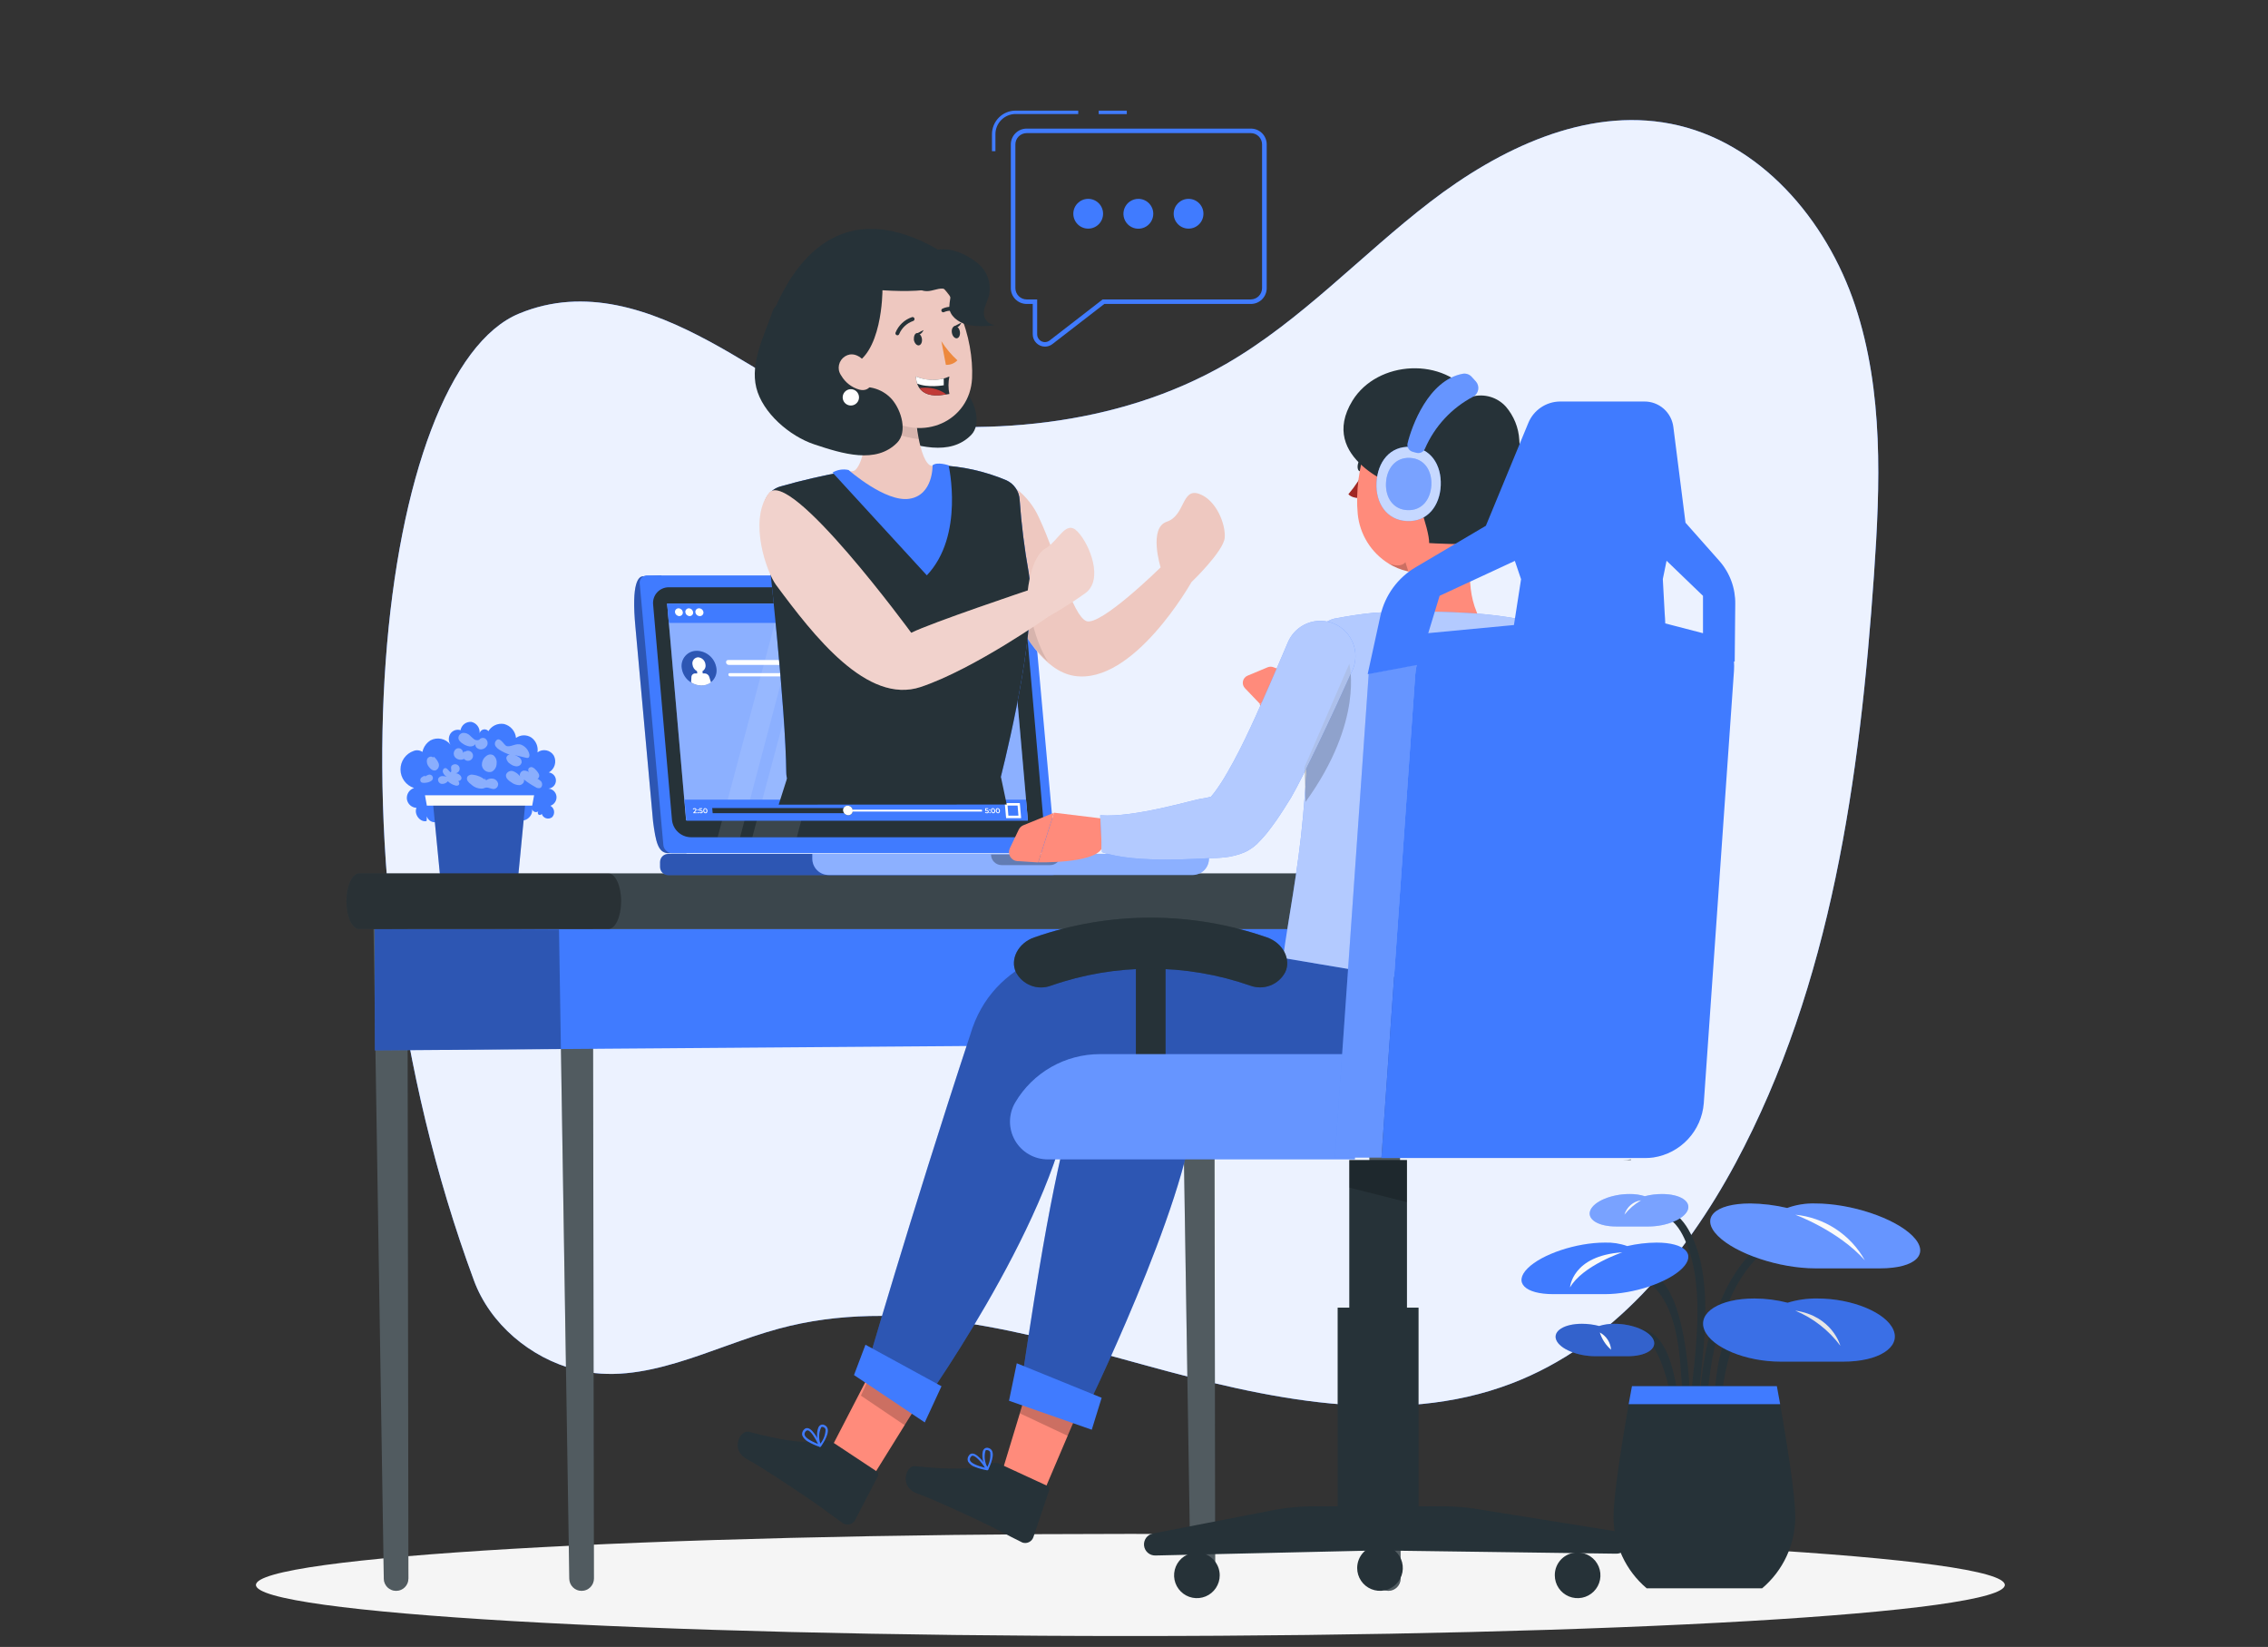 <svg width="208" height="151" viewBox="0 0 208 151" fill="none" xmlns="http://www.w3.org/2000/svg">
<rect x="0" y="0" width="208" height="151" fill="#333333" stroke="none"/>
<g id="webinar/rafiki">
<g id="background-simple">
<path id="Vector" d="M43.462 117.391C44.935 121.395 48.657 124.517 52.793 125.576C58.997 127.177 65.202 123.508 71.406 121.825C82.424 118.834 94.043 122.151 105.049 125.179C116.055 128.207 127.992 130.92 138.654 126.833C147.808 123.334 154.52 115.29 159.161 106.662C167.971 90.262 170.573 71.29 171.863 52.719C172.438 44.447 172.756 35.906 170.138 28.022C167.52 20.139 161.382 12.934 153.23 11.35C145.405 9.823 137.488 13.653 131.164 18.509C124.84 23.365 119.355 29.375 112.452 33.362C102.393 39.153 90.117 40.137 78.64 38.346C71.534 37.237 59.684 23.766 47.619 28.746C34.785 34.028 29.193 78.822 43.462 117.391Z" fill="#407BFF"/>
<path id="Vector_2" opacity="0.9" d="M43.462 117.391C44.935 121.395 48.657 124.517 52.793 125.576C58.997 127.177 65.202 123.508 71.406 121.825C82.424 118.834 94.043 122.151 105.049 125.179C116.055 128.207 127.992 130.92 138.654 126.833C147.808 123.334 154.52 115.29 159.161 106.662C167.971 90.262 170.573 71.29 171.863 52.719C172.438 44.447 172.756 35.906 170.138 28.022C167.52 20.139 161.382 12.934 153.23 11.35C145.405 9.823 137.488 13.653 131.164 18.509C124.84 23.365 119.355 29.375 112.452 33.362C102.393 39.153 90.117 40.137 78.64 38.346C71.534 37.237 59.684 23.766 47.619 28.746C34.785 34.028 29.193 78.822 43.462 117.391Z" fill="white"/>
</g>
<g id="Shadows">
<g id="Shadow--inject-214">
<path id="path--inject-214" d="M103.667 150.001C147.958 150.001 183.862 147.905 183.862 145.319C183.862 142.733 147.958 140.637 103.667 140.637C59.377 140.637 23.473 142.733 23.473 145.319C23.473 147.905 59.377 150.001 103.667 150.001Z" fill="#F5F5F5"/>
</g>
</g>
<g id="Plants">
<path id="Vector_3" d="M162.031 114.545C157.895 117.734 156.699 124.719 156.488 129.641C156.488 130.092 155.773 130.092 155.789 129.641C156.009 124.43 157.196 117.394 161.679 113.924C162.035 113.647 162.386 114.255 162.031 114.528V114.545Z" fill="#263238"/>
<path id="Vector_4" d="M152.427 110.958C153.482 110.838 154.371 111.918 154.83 112.708C157.209 116.823 156.29 123.048 155.839 127.453C155.794 127.896 155.091 127.9 155.136 127.453C155.575 123.156 156.377 117.555 154.433 113.469C154.098 112.77 153.387 111.55 152.427 111.662C151.981 111.711 151.985 111.012 152.427 110.958Z" fill="#263238"/>
<path id="Vector_5" d="M149.862 116.626C154.288 115.534 154.826 125.349 154.971 127.466C154.999 127.917 154.3 127.913 154.272 127.466C154.094 124.6 153.953 120.497 151.881 118.201C151.467 117.738 150.735 117.13 150.049 117.304C149.61 117.411 149.424 116.733 149.862 116.626Z" fill="#263238"/>
<path id="Vector_6" d="M162.982 121.389C159.322 118.676 158.13 125.798 157.928 127.854C157.882 128.297 157.183 128.301 157.229 127.854C157.456 125.525 157.812 121.303 160.5 120.326C160.975 120.171 161.48 120.132 161.973 120.212C162.466 120.292 162.932 120.489 163.334 120.786C163.693 121.05 163.334 121.658 162.982 121.389Z" fill="#263238"/>
<path id="Vector_7" d="M148.423 122.676C148.7 122.384 149.041 122.16 149.419 122.022C149.798 121.884 150.203 121.836 150.603 121.882C152.836 122.254 153.453 125.605 153.792 127.371C153.879 127.813 153.205 127.999 153.118 127.557C152.824 126.051 151.418 120.641 148.92 123.168C148.852 123.223 148.767 123.251 148.681 123.246C148.594 123.242 148.512 123.206 148.451 123.145C148.389 123.084 148.352 123.002 148.347 122.916C148.342 122.829 148.369 122.744 148.423 122.676Z" fill="#263238"/>
<path id="Vector_8" d="M161.605 145.628H151.02C150.068 144.824 149.303 143.822 148.778 142.692C148.253 141.562 147.981 140.331 147.98 139.085C147.98 136.082 149.668 127.09 149.668 127.09H162.957C162.957 127.09 164.645 136.094 164.645 139.085C164.645 140.331 164.372 141.562 163.847 142.692C163.322 143.822 162.557 144.824 161.605 145.628Z" fill="#263238"/>
<path id="Vector_9" d="M163.292 124.844C160.099 124.844 156.972 123.549 156.314 121.949C155.657 120.348 157.704 119.054 160.897 119.054C161.925 119.056 162.949 119.187 163.945 119.442C164.83 119.172 165.751 119.041 166.675 119.054C169.868 119.054 172.991 120.348 173.653 121.949C174.315 123.549 172.263 124.844 169.07 124.844H163.292Z" fill="#407BFF"/>
<path id="Vector_10" opacity="0.1" d="M163.292 124.844C160.099 124.844 156.972 123.549 156.314 121.949C155.657 120.348 157.704 119.054 160.897 119.054C161.925 119.056 162.949 119.187 163.945 119.442C164.83 119.172 165.751 119.041 166.675 119.054C169.868 119.054 172.991 120.348 173.653 121.949C174.315 123.549 172.263 124.844 169.07 124.844H163.292Z" fill="black"/>
<path id="Vector_11" d="M142.459 118.656C139.849 118.656 138.79 117.598 140.097 116.291C141.404 114.984 144.577 113.929 147.191 113.929C147.886 113.906 148.579 114.014 149.234 114.247C150.114 114.044 151.014 113.937 151.918 113.929C154.528 113.929 155.587 114.988 154.28 116.291C152.973 117.593 149.8 118.656 147.191 118.656H142.459Z" fill="#407BFF"/>
<path id="Vector_12" d="M166.477 116.29C163.189 116.29 159.198 114.958 157.552 113.316C155.905 111.674 157.241 110.343 160.53 110.343C161.666 110.358 162.798 110.497 163.905 110.756C164.729 110.458 165.601 110.318 166.477 110.343C169.761 110.343 173.757 111.674 175.399 113.316C177.041 114.958 175.709 116.29 172.425 116.29H166.477Z" fill="#407BFF"/>
<path id="Vector_13" opacity="0.2" d="M166.477 116.29C163.189 116.29 159.198 114.958 157.552 113.316C155.905 111.674 157.241 110.343 160.53 110.343C161.666 110.358 162.798 110.497 163.905 110.756C164.729 110.458 165.601 110.318 166.477 110.343C169.761 110.343 173.757 111.674 175.399 113.316C177.041 114.958 175.709 116.29 172.425 116.29H166.477Z" fill="white"/>
<path id="Vector_14" d="M148.213 112.451C146.558 112.451 145.512 111.785 145.855 110.962C146.198 110.139 147.803 109.477 149.445 109.477C149.92 109.469 150.394 109.536 150.847 109.676C151.361 109.544 151.889 109.477 152.419 109.477C154.074 109.477 155.116 110.143 154.777 110.962C154.438 111.781 152.829 112.451 151.187 112.451H148.213Z" fill="#407BFF"/>
<path id="Vector_15" opacity="0.3" d="M148.213 112.451C146.558 112.451 145.512 111.785 145.855 110.962C146.198 110.139 147.803 109.477 149.445 109.477C149.92 109.469 150.394 109.536 150.847 109.676C151.361 109.544 151.889 109.477 152.419 109.477C154.074 109.477 155.116 110.143 154.777 110.962C154.438 111.781 152.829 112.451 151.187 112.451H148.213Z" fill="white"/>
<path id="Vector_16" d="M146.318 124.347C144.663 124.347 143.067 123.682 142.727 122.863C142.388 122.044 143.443 121.374 145.085 121.374C145.615 121.375 146.144 121.443 146.657 121.576C147.11 121.435 147.584 121.366 148.059 121.374C149.713 121.374 151.31 122.039 151.649 122.863C151.988 123.686 150.933 124.347 149.291 124.347H146.318Z" fill="#407BFF"/>
<path id="Vector_17" opacity="0.2" d="M146.318 124.347C144.663 124.347 143.067 123.682 142.727 122.863C142.388 122.044 143.443 121.374 145.085 121.374C145.615 121.375 146.144 121.443 146.657 121.576C147.11 121.435 147.584 121.366 148.059 121.374C149.713 121.374 151.31 122.039 151.649 122.863C151.988 123.686 150.933 124.347 149.291 124.347H146.318Z" fill="black"/>
<path id="Vector_18" d="M149.366 128.744C149.544 127.735 149.668 127.09 149.668 127.09H162.957C162.957 127.09 163.081 127.747 163.259 128.744H149.366Z" fill="#407BFF"/>
<path id="Vector_19" d="M148.786 114.822C148.786 114.822 145.142 116.038 143.988 118.04C143.988 118.04 144.17 115.124 148.786 114.822Z" fill="#FAFAFA"/>
<path id="Vector_20" d="M150.504 110.053C149.917 110.391 149.399 110.837 148.978 111.368C149.079 111.025 149.277 110.719 149.547 110.486C149.818 110.253 150.15 110.102 150.504 110.053Z" fill="#FAFAFA"/>
<path id="Vector_21" d="M164.645 111.373C164.645 111.373 168.594 112.821 171.027 115.555C170.381 114.393 169.463 113.405 168.351 112.677C167.239 111.949 165.967 111.501 164.645 111.373Z" fill="#FAFAFA"/>
<path id="Vector_22" d="M164.645 120.166C166.287 120.85 167.716 121.963 168.781 123.388C168.781 123.388 168.049 120.65 164.645 120.166Z" fill="#E6E6E6"/>
<path id="Vector_23" d="M146.719 122.172C147.011 122.326 147.26 122.551 147.44 122.828C147.621 123.104 147.729 123.422 147.753 123.752C147.269 123.33 146.912 122.784 146.719 122.172Z" fill="#FAFAFA"/>
<path id="Vector_24" d="M44.748 67.116C44.883 66.852 45.099 66.638 45.365 66.505C45.63 66.373 45.932 66.329 46.224 66.38C46.517 66.453 46.78 66.615 46.977 66.844C47.175 67.073 47.296 67.358 47.324 67.658C47.527 67.51 47.771 67.428 48.022 67.421C48.273 67.414 48.52 67.484 48.731 67.621C48.941 67.773 49.105 67.98 49.204 68.219C49.304 68.459 49.334 68.722 49.293 68.978C49.41 68.893 49.543 68.833 49.684 68.802C49.824 68.772 49.97 68.771 50.111 68.8C50.252 68.829 50.386 68.886 50.504 68.97C50.621 69.053 50.721 69.16 50.794 69.284C50.931 69.55 50.959 69.858 50.873 70.145C50.788 70.431 50.595 70.674 50.335 70.822C50.518 70.846 50.686 70.936 50.806 71.076C50.926 71.216 50.99 71.395 50.985 71.579C50.98 71.764 50.908 71.94 50.781 72.073C50.654 72.207 50.482 72.289 50.298 72.303C50.483 72.317 50.658 72.395 50.792 72.523C50.926 72.651 51.012 72.822 51.034 73.006C51.055 73.193 51.011 73.381 50.91 73.54C50.81 73.698 50.658 73.818 50.48 73.879C50.568 73.929 50.644 73.999 50.701 74.082C50.759 74.166 50.797 74.261 50.812 74.361C50.828 74.461 50.82 74.564 50.791 74.661C50.761 74.757 50.71 74.847 50.642 74.921C50.564 74.983 50.472 75.024 50.374 75.042C50.277 75.06 50.176 75.054 50.082 75.024C49.987 74.995 49.901 74.942 49.831 74.871C49.762 74.801 49.711 74.714 49.682 74.619C49.667 74.647 49.647 74.67 49.622 74.688C49.597 74.706 49.568 74.718 49.537 74.723C49.507 74.728 49.475 74.725 49.446 74.716C49.417 74.707 49.39 74.69 49.368 74.669C49.348 74.644 49.334 74.615 49.326 74.584C49.318 74.553 49.318 74.521 49.323 74.489C49.329 74.458 49.342 74.428 49.36 74.402C49.378 74.376 49.402 74.354 49.43 74.338C49.384 74.388 49.326 74.425 49.261 74.444C49.197 74.463 49.128 74.465 49.063 74.448C48.997 74.432 48.938 74.398 48.89 74.35C48.843 74.302 48.809 74.242 48.793 74.177C48.917 74.838 48.127 75.467 47.552 75.149C47.582 75.222 47.596 75.301 47.593 75.38C47.59 75.459 47.571 75.536 47.536 75.607C47.501 75.678 47.452 75.741 47.391 75.792C47.331 75.843 47.26 75.88 47.184 75.901C46.875 75.959 46.555 75.897 46.29 75.728C46.025 75.562 45.725 75.461 45.413 75.434C45.144 75.466 44.88 75.538 44.632 75.649C44.214 75.775 43.77 75.783 43.348 75.672C42.926 75.561 42.543 75.336 42.241 75.02C42.129 75.151 41.986 75.251 41.824 75.311C41.663 75.37 41.489 75.388 41.319 75.362C41.149 75.336 40.988 75.267 40.852 75.162C40.716 75.056 40.609 74.918 40.541 74.76C40.513 74.922 40.434 75.07 40.314 75.184C40.195 75.297 40.043 75.369 39.879 75.388C39.714 75.391 39.552 75.339 39.419 75.24C39.285 75.142 39.189 75.002 39.143 74.843C39.143 74.987 39.143 75.132 39.123 75.281C38.531 75.422 37.944 74.652 38.196 74.069C37.978 74.059 37.77 73.973 37.609 73.826C37.448 73.678 37.344 73.479 37.315 73.263C37.292 73.044 37.345 72.824 37.464 72.639C37.584 72.455 37.764 72.317 37.973 72.249C37.614 72.134 37.301 71.909 37.078 71.606C36.854 71.303 36.732 70.938 36.729 70.561C36.725 70.185 36.84 69.817 37.057 69.51C37.275 69.202 37.583 68.971 37.94 68.849C38.075 68.795 38.223 68.777 38.368 68.797C38.513 68.817 38.65 68.873 38.767 68.961C38.822 69.01 38.865 69.069 38.895 69.136C38.925 69.202 38.941 69.275 38.941 69.348C38.941 69.421 38.925 69.493 38.895 69.56C38.865 69.626 38.822 69.686 38.767 69.734C38.669 69.392 38.685 69.026 38.812 68.693C38.938 68.36 39.169 68.077 39.47 67.886C39.774 67.722 40.127 67.672 40.464 67.744C40.802 67.816 41.103 68.005 41.315 68.278C41.215 68.127 41.161 67.949 41.161 67.768C41.161 67.586 41.215 67.409 41.315 67.257C41.416 67.114 41.56 67.008 41.725 66.952C41.891 66.896 42.07 66.894 42.237 66.947C42.278 66.718 42.403 66.514 42.587 66.373C42.772 66.233 43.003 66.168 43.234 66.19C43.463 66.24 43.666 66.373 43.805 66.562C43.944 66.752 44.008 66.986 43.986 67.22C44.009 67.135 44.055 67.057 44.119 66.997C44.183 66.936 44.263 66.896 44.349 66.879C44.436 66.862 44.525 66.87 44.608 66.902C44.69 66.933 44.761 66.988 44.814 67.058C45.074 66.988 44.748 67.116 44.748 67.116Z" fill="#407BFF"/>
<g id="Group" opacity="0.4">
<path id="Vector_25" d="M44.581 71.547C44.671 71.48 44.773 71.432 44.882 71.406C44.991 71.379 45.104 71.376 45.214 71.394C45.322 71.412 45.423 71.461 45.505 71.534C45.587 71.607 45.647 71.702 45.677 71.808C45.7 71.918 45.68 72.032 45.623 72.128C45.565 72.225 45.474 72.296 45.367 72.329C45.102 72.395 44.837 72.176 44.569 72.213C44.474 72.234 44.381 72.263 44.292 72.3C44.092 72.318 43.891 72.293 43.703 72.226C43.514 72.159 43.343 72.052 43.2 71.911C43.083 71.832 42.981 71.735 42.898 71.622C42.856 71.562 42.831 71.492 42.825 71.419C42.82 71.347 42.833 71.274 42.865 71.208C42.928 71.133 43.011 71.077 43.105 71.046C43.198 71.015 43.298 71.011 43.394 71.034C43.788 71.082 44.16 71.238 44.469 71.485C44.469 71.423 44.469 71.361 44.436 71.299L44.581 71.547Z" fill="#FAFAFA"/>
<path id="Vector_26" d="M38.961 71.212C39.062 71.134 39.177 71.073 39.3 71.034C39.372 71.011 39.451 71.015 39.52 71.046C39.59 71.078 39.646 71.133 39.677 71.203C39.708 71.272 39.713 71.351 39.69 71.424C39.667 71.496 39.618 71.558 39.552 71.597C39.405 71.695 39.236 71.753 39.06 71.766C38.882 71.791 38.646 71.799 38.568 71.642C38.542 71.582 38.536 71.515 38.551 71.451C38.566 71.387 38.601 71.329 38.65 71.287C38.754 71.204 38.874 71.145 39.002 71.113L38.961 71.212Z" fill="#FAFAFA"/>
<path id="Vector_27" d="M47.828 68.293C48.007 68.369 48.165 68.487 48.29 68.635C48.415 68.784 48.503 68.96 48.548 69.149C48.572 69.265 48.548 69.41 48.469 69.472C48.391 69.503 48.303 69.503 48.225 69.472L47.195 69.228C47.363 69.28 47.52 69.362 47.658 69.472C47.727 69.528 47.779 69.601 47.81 69.684C47.842 69.766 47.85 69.856 47.836 69.943C47.802 70.041 47.738 70.126 47.652 70.184C47.566 70.242 47.464 70.271 47.361 70.266C47.153 70.249 46.956 70.169 46.794 70.038C46.698 69.984 46.616 69.908 46.554 69.817C46.491 69.726 46.45 69.622 46.434 69.513C46.434 69.29 46.711 69.1 46.881 69.228C46.488 69.121 46.116 68.952 45.776 68.727C45.648 68.651 45.538 68.548 45.454 68.425C45.413 68.365 45.389 68.295 45.384 68.222C45.379 68.15 45.393 68.077 45.425 68.012C45.776 67.371 46.219 68.309 46.434 68.392C46.852 68.549 47.315 68.074 47.828 68.293Z" fill="#FAFAFA"/>
<path id="Vector_28" d="M49.437 71.018C49.456 71.08 49.458 71.146 49.442 71.209C49.426 71.271 49.393 71.328 49.346 71.374C49.321 71.394 49.292 71.408 49.261 71.416C49.23 71.424 49.197 71.424 49.165 71.418C49.134 71.412 49.104 71.399 49.078 71.379C49.052 71.36 49.031 71.336 49.015 71.307C49.254 71.355 49.471 71.476 49.636 71.655C49.776 71.849 49.743 72.184 49.516 72.259C49.444 72.271 49.37 72.269 49.299 72.253C49.228 72.237 49.161 72.206 49.102 72.163C48.73 71.961 48.376 71.727 48.043 71.465C48.143 71.7 47.899 71.969 47.63 71.99C47.371 71.984 47.121 71.897 46.914 71.742C46.645 71.576 46.339 71.328 46.41 71.018C46.459 70.89 46.556 70.787 46.68 70.73C46.805 70.672 46.947 70.666 47.075 70.712C47.33 70.815 47.551 70.985 47.717 71.204C47.576 70.997 47.779 70.683 48.031 70.65C48.155 70.643 48.278 70.667 48.391 70.719C48.503 70.771 48.601 70.849 48.676 70.948C48.391 70.79 48.325 70.381 48.709 70.331C48.953 70.302 49.375 70.811 49.437 71.018Z" fill="#FAFAFA"/>
<path id="Vector_29" d="M41.587 70.098C41.642 70.076 41.7 70.066 41.759 70.069C41.818 70.071 41.875 70.086 41.927 70.113C41.98 70.139 42.026 70.177 42.063 70.222C42.1 70.268 42.127 70.321 42.141 70.378C42.156 70.435 42.159 70.494 42.149 70.552C42.139 70.61 42.117 70.665 42.084 70.713C42.051 70.762 42.008 70.803 41.958 70.834C41.908 70.865 41.852 70.885 41.794 70.892C41.964 70.909 42.121 70.99 42.232 71.12C42.295 71.19 42.328 71.282 42.323 71.376C42.306 71.445 42.266 71.505 42.209 71.548C42.153 71.591 42.084 71.613 42.013 71.612C41.868 71.608 41.727 71.57 41.6 71.5C41.745 71.497 41.889 71.536 42.013 71.612C42.041 71.632 42.065 71.657 42.084 71.686C42.102 71.715 42.114 71.748 42.119 71.782C42.125 71.816 42.123 71.85 42.115 71.884C42.107 71.917 42.092 71.948 42.071 71.976C42.024 72.01 41.968 72.031 41.91 72.037C41.853 72.044 41.794 72.035 41.74 72.013C41.489 71.942 41.26 71.811 41.07 71.632C41.002 71.715 40.915 71.78 40.816 71.822C40.718 71.864 40.61 71.881 40.504 71.872C40.451 71.865 40.401 71.846 40.356 71.818C40.312 71.79 40.273 71.754 40.243 71.71C40.212 71.667 40.191 71.618 40.181 71.566C40.17 71.514 40.17 71.461 40.181 71.409C40.21 71.339 40.258 71.279 40.319 71.234C40.381 71.19 40.453 71.163 40.528 71.157C40.681 71.149 40.833 71.173 40.975 71.227C40.813 71.133 40.688 70.988 40.619 70.814C40.566 70.64 40.681 70.4 40.863 70.425C41.045 70.45 41.169 70.714 41.331 70.814C41.525 70.648 41.153 70.259 41.587 70.098Z" fill="#FAFAFA"/>
<path id="Vector_30" d="M45.251 69.25C45.359 69.339 45.442 69.454 45.494 69.584C45.545 69.715 45.563 69.856 45.545 69.994C45.547 70.149 45.508 70.302 45.43 70.436C45.353 70.57 45.241 70.68 45.106 70.755C45.011 70.786 44.91 70.796 44.81 70.784C44.711 70.772 44.615 70.74 44.529 70.688C44.444 70.636 44.37 70.567 44.313 70.484C44.257 70.402 44.218 70.308 44.2 70.21C44.18 70.007 44.222 69.803 44.321 69.626C44.42 69.448 44.572 69.306 44.755 69.217C44.834 69.182 44.92 69.167 45.007 69.173C45.093 69.179 45.177 69.205 45.251 69.25Z" fill="#FAFAFA"/>
<path id="Vector_31" d="M42.654 68.922L42.559 69.004C42.619 68.93 42.7 68.875 42.793 68.849C42.885 68.822 42.983 68.825 43.074 68.857C43.164 68.889 43.243 68.948 43.298 69.026C43.354 69.104 43.383 69.198 43.383 69.294C43.383 69.39 43.354 69.484 43.298 69.562C43.243 69.64 43.164 69.699 43.074 69.731C42.983 69.763 42.885 69.766 42.793 69.739C42.7 69.713 42.619 69.659 42.559 69.584C42.423 69.652 42.269 69.674 42.119 69.646C41.97 69.619 41.834 69.543 41.731 69.43C41.685 69.374 41.651 69.308 41.631 69.237C41.611 69.166 41.606 69.092 41.617 69.019C41.627 68.946 41.653 68.877 41.692 68.814C41.731 68.752 41.782 68.698 41.843 68.657C41.907 68.62 41.979 68.601 42.052 68.602C42.126 68.602 42.198 68.622 42.261 68.659C42.324 68.697 42.376 68.751 42.412 68.815C42.447 68.879 42.465 68.952 42.463 69.025L42.575 68.901L42.654 68.922Z" fill="#FAFAFA"/>
<path id="Vector_32" d="M39.792 69.383C39.989 69.549 40.142 69.762 40.234 70.003C40.274 70.126 40.266 70.26 40.212 70.377C40.157 70.495 40.06 70.587 39.941 70.636C39.692 70.698 39.457 70.492 39.312 70.281C39.24 70.19 39.189 70.084 39.163 69.971C39.137 69.858 39.137 69.74 39.163 69.627C39.233 69.408 39.552 69.28 39.709 69.449L39.792 69.383Z" fill="#FAFAFA"/>
<path id="Vector_33" d="M43.919 67.878C43.946 67.828 43.982 67.784 44.026 67.748C44.07 67.712 44.121 67.686 44.176 67.671C44.231 67.656 44.288 67.652 44.344 67.66C44.4 67.668 44.454 67.687 44.503 67.717C44.596 67.784 44.665 67.88 44.698 67.99C44.731 68.1 44.726 68.218 44.685 68.325C44.638 68.43 44.564 68.52 44.471 68.587C44.378 68.653 44.269 68.694 44.155 68.706C43.874 68.739 43.539 68.511 43.605 68.234C43.538 68.309 43.454 68.368 43.359 68.403C43.265 68.438 43.163 68.45 43.063 68.437C42.865 68.406 42.675 68.334 42.505 68.226C42.269 68.089 42.017 67.878 42.042 67.609C42.057 67.5 42.109 67.399 42.19 67.324C42.27 67.249 42.374 67.203 42.484 67.196C42.593 67.192 42.702 67.21 42.804 67.248C42.907 67.286 43 67.344 43.08 67.419C43.201 67.54 43.328 67.655 43.46 67.763C43.527 67.816 43.606 67.851 43.691 67.863C43.775 67.876 43.861 67.865 43.94 67.833L43.919 67.878Z" fill="#FAFAFA"/>
</g>
<path id="Vector_34" d="M40.392 80.655H47.494L48.189 73.5H39.697L40.392 80.655Z" fill="#407BFF"/>
<path id="Vector_35" opacity="0.3" d="M40.392 80.655H47.494L48.189 73.5H39.697L40.392 80.655Z" fill="black"/>
<path id="Vector_36" d="M39.147 73.865H48.809L48.983 72.914H38.974L39.147 73.865Z" fill="#FAFAFA"/>
</g>
<g id="Desk">
<path id="Vector_37" d="M51.268 85.143H54.378L54.469 144.727C54.469 145.027 54.35 145.315 54.138 145.527C53.927 145.739 53.64 145.859 53.34 145.86C53.042 145.86 52.757 145.743 52.546 145.534C52.334 145.325 52.214 145.041 52.211 144.744L51.268 85.143Z" fill="#263238"/>
<path id="Vector_38" opacity="0.2" d="M51.268 85.143H54.378L54.469 144.727C54.469 145.027 54.35 145.315 54.138 145.527C53.927 145.739 53.64 145.859 53.34 145.86C53.042 145.86 52.757 145.743 52.546 145.534C52.334 145.325 52.214 145.041 52.211 144.744L51.268 85.143Z" fill="white"/>
<path id="Vector_39" d="M34.255 85.143H37.369L37.456 144.727C37.457 144.876 37.428 145.023 37.371 145.16C37.315 145.298 37.232 145.423 37.127 145.528C37.022 145.634 36.897 145.717 36.76 145.774C36.623 145.831 36.476 145.86 36.327 145.86C36.03 145.86 35.744 145.743 35.533 145.534C35.322 145.325 35.201 145.041 35.198 144.744L34.255 85.143Z" fill="#263238"/>
<path id="Vector_40" opacity="0.2" d="M34.255 85.143H37.369L37.456 144.727C37.457 144.876 37.428 145.023 37.371 145.16C37.315 145.298 37.232 145.423 37.127 145.528C37.022 145.634 36.897 145.717 36.76 145.774C36.623 145.831 36.476 145.86 36.327 145.86C36.03 145.86 35.744 145.743 35.533 145.534C35.322 145.325 35.201 145.041 35.198 144.744L34.255 85.143Z" fill="white"/>
<path id="Vector_41" d="M125.254 85.143H128.368L128.455 144.727C128.456 144.876 128.427 145.023 128.37 145.16C128.314 145.298 128.231 145.423 128.126 145.528C128.021 145.634 127.896 145.717 127.759 145.774C127.622 145.831 127.475 145.86 127.326 145.86C127.029 145.86 126.743 145.743 126.532 145.534C126.321 145.325 126.2 145.041 126.197 144.744L125.254 85.143Z" fill="#263238"/>
<path id="Vector_42" opacity="0.2" d="M125.254 85.143H128.368L128.455 144.727C128.456 144.876 128.427 145.023 128.37 145.16C128.314 145.298 128.231 145.423 128.126 145.528C128.021 145.634 127.896 145.717 127.759 145.774C127.622 145.831 127.475 145.86 127.326 145.86C127.029 145.86 126.743 145.743 126.532 145.534C126.321 145.325 126.2 145.041 126.197 144.744L125.254 85.143Z" fill="white"/>
<path id="Vector_43" d="M108.246 85.143H111.356L111.447 144.727C111.447 145.027 111.329 145.315 111.117 145.527C110.905 145.739 110.618 145.859 110.318 145.86C110.021 145.86 109.735 145.743 109.523 145.534C109.311 145.325 109.189 145.041 109.185 144.744L108.246 85.143Z" fill="#263238"/>
<path id="Vector_44" opacity="0.2" d="M108.246 85.143H111.356L111.447 144.727C111.447 145.027 111.329 145.315 111.117 145.527C110.905 145.739 110.618 145.859 110.318 145.86C110.021 145.86 109.735 145.743 109.523 145.534C109.311 145.325 109.189 145.041 109.185 144.744L108.246 85.143Z" fill="white"/>
<path id="Vector_45" d="M34.379 96.31L128.074 95.607V85.143H34.358L34.379 96.31Z" fill="#407BFF"/>
<path id="Vector_46" opacity="0.3" d="M51.267 85.221L51.441 96.178L34.379 96.31L34.358 85.143L51.267 85.221Z" fill="black"/>
<path id="Vector_47" d="M131.722 82.632C131.722 81.222 131.197 80.08 130.552 80.076H32.94C32.295 80.076 31.77 81.222 31.77 82.632C31.77 84.039 32.295 85.18 32.94 85.188H130.552C131.197 85.18 131.722 84.039 131.722 82.632Z" fill="#263238"/>
<path id="Vector_48" opacity="0.1" d="M131.722 82.632C131.722 81.222 131.197 80.08 130.552 80.076H32.94C32.295 80.076 31.77 81.222 31.77 82.632C31.77 84.039 32.295 85.18 32.94 85.188H130.552C131.197 85.18 131.722 84.039 131.722 82.632Z" fill="white"/>
<path id="Vector_49" opacity="0.3" d="M56.967 82.632C56.967 81.222 56.441 80.08 55.792 80.076H32.94C32.295 80.076 31.77 81.222 31.77 82.632C31.77 84.039 32.295 85.18 32.94 85.188H55.788C56.441 85.18 56.962 84.039 56.967 82.632Z" fill="black"/>
</g>
<g id="speech-bubble">
<path id="Vector_50" d="M95.842 31.781C95.543 31.781 95.256 31.662 95.044 31.45C94.832 31.238 94.713 30.951 94.713 30.652V27.868H94.155C93.77 27.868 93.401 27.715 93.128 27.443C92.856 27.171 92.703 26.801 92.703 26.416V13.235C92.705 12.852 92.859 12.485 93.13 12.215C93.401 11.944 93.768 11.792 94.151 11.791H114.724C115.108 11.791 115.476 11.944 115.747 12.215C116.019 12.486 116.171 12.855 116.171 13.239V26.416C116.171 26.801 116.018 27.171 115.746 27.443C115.474 27.715 115.105 27.868 114.72 27.868H101.277L96.521 31.545C96.327 31.696 96.088 31.779 95.842 31.781ZM94.155 12.205C93.882 12.206 93.62 12.314 93.426 12.507C93.233 12.7 93.123 12.961 93.121 13.235V26.416C93.122 26.691 93.232 26.955 93.426 27.149C93.621 27.344 93.884 27.453 94.159 27.454H95.119V30.652C95.119 30.841 95.194 31.023 95.328 31.158C95.462 31.292 95.644 31.367 95.834 31.367C95.983 31.363 96.127 31.314 96.248 31.227L101.124 27.454H114.707C114.982 27.453 115.246 27.344 115.44 27.149C115.634 26.955 115.744 26.691 115.745 26.416V13.239C115.745 12.964 115.636 12.701 115.442 12.508C115.249 12.314 114.986 12.205 114.711 12.205H94.155Z" fill="#407BFF"/>
<path id="Vector_51" d="M103.34 10.146H100.764V10.461H103.34V10.146Z" fill="#407BFF"/>
<path id="Vector_52" d="M91.292 13.861H90.974V12.306C90.975 11.732 91.204 11.181 91.61 10.776C92.016 10.37 92.567 10.143 93.141 10.143H98.886V10.453H93.141C92.651 10.453 92.18 10.648 91.834 10.994C91.487 11.341 91.292 11.811 91.292 12.302V13.861Z" fill="#407BFF"/>
<path id="Vector_53" d="M99.799 20.962C100.553 20.962 101.164 20.351 101.164 19.597C101.164 18.843 100.553 18.232 99.799 18.232C99.046 18.232 98.435 18.843 98.435 19.597C98.435 20.351 99.046 20.962 99.799 20.962Z" fill="#407BFF"/>
<path id="Vector_54" d="M105.768 19.597C105.769 19.868 105.69 20.133 105.54 20.359C105.39 20.585 105.176 20.761 104.926 20.865C104.676 20.969 104.401 20.997 104.135 20.945C103.869 20.892 103.625 20.762 103.433 20.571C103.241 20.38 103.11 20.136 103.057 19.87C103.004 19.604 103.031 19.329 103.134 19.078C103.238 18.828 103.413 18.614 103.638 18.463C103.864 18.313 104.128 18.232 104.399 18.232C104.762 18.232 105.109 18.376 105.366 18.632C105.623 18.888 105.767 19.235 105.768 19.597Z" fill="#407BFF"/>
<path id="Vector_55" d="M109.004 20.962C109.757 20.962 110.368 20.351 110.368 19.597C110.368 18.843 109.757 18.232 109.004 18.232C108.25 18.232 107.639 18.843 107.639 19.597C107.639 20.351 108.25 20.962 109.004 20.962Z" fill="#407BFF"/>
</g>
<g id="character-1">
<path id="Vector_56" d="M58.997 52.836L60.651 52.758L62.955 78.224H61.214C60.341 78.141 60.138 77.165 59.894 75.329L58.281 57.543C57.876 53.329 58.583 52.836 58.997 52.836Z" fill="#407BFF"/>
<path id="Vector_57" opacity="0.3" d="M58.997 52.836L60.651 52.758L62.955 78.224H61.214C60.341 78.141 60.138 77.165 59.894 75.329L58.281 57.543C57.876 53.329 58.583 52.836 58.997 52.836Z" fill="black"/>
<path id="Vector_58" d="M61.598 78.224H96.11C96.205 78.217 96.297 78.191 96.381 78.146C96.466 78.101 96.539 78.039 96.597 77.963C96.656 77.888 96.697 77.801 96.719 77.708C96.741 77.615 96.744 77.519 96.726 77.425L94.567 53.556C94.56 53.352 94.479 53.158 94.337 53.01C94.196 52.863 94.005 52.773 93.802 52.758H59.29C59.195 52.764 59.102 52.791 59.019 52.836C58.934 52.881 58.861 52.943 58.803 53.018C58.744 53.094 58.703 53.181 58.681 53.273C58.658 53.366 58.656 53.462 58.674 53.556L60.833 77.425C60.84 77.629 60.921 77.824 61.063 77.971C61.204 78.119 61.395 78.209 61.598 78.224Z" fill="#407BFF"/>
<path id="Vector_59" d="M62.922 75.208H94.265L92.528 55.338H61.185L62.922 75.208Z" fill="#407BFF"/>
<path id="Vector_60" d="M63.352 76.764H94.24C94.444 76.767 94.645 76.728 94.832 76.647C95.019 76.567 95.186 76.447 95.323 76.297C95.46 76.147 95.564 75.969 95.626 75.776C95.689 75.582 95.71 75.378 95.688 75.176L93.959 55.43C93.915 55.001 93.715 54.603 93.397 54.311C93.079 54.019 92.666 53.854 92.234 53.846H61.346C61.143 53.843 60.942 53.883 60.756 53.964C60.57 54.044 60.403 54.163 60.266 54.313C60.13 54.462 60.026 54.639 59.963 54.832C59.899 55.025 59.877 55.228 59.898 55.43L61.627 75.176C61.671 75.606 61.87 76.005 62.188 76.297C62.506 76.59 62.92 76.756 63.352 76.764Z" fill="#263238"/>
<path id="Vector_61" d="M62.922 75.208H94.265L92.528 55.338H61.185L62.922 75.208Z" fill="#407BFF"/>
<path id="Vector_62" opacity="0.4" d="M62.922 75.208H94.265L92.528 55.338H61.185L62.922 75.208Z" fill="white"/>
<path id="Vector_63" opacity="0.1" d="M71.939 53.853L65.817 76.755H67.877L73.932 53.853H71.939Z" fill="white"/>
<path id="Vector_64" opacity="0.1" d="M75.12 53.853L68.998 76.755H73.08L79.136 53.853H75.12Z" fill="white"/>
<path id="Vector_65" d="M65.701 61.265C65.732 61.464 65.719 61.667 65.663 61.861C65.606 62.054 65.508 62.233 65.376 62.385C65.243 62.536 65.078 62.656 64.894 62.737C64.709 62.818 64.509 62.858 64.307 62.853C63.87 62.842 63.452 62.676 63.125 62.385C62.799 62.094 62.586 61.697 62.525 61.265C62.493 61.065 62.506 60.861 62.562 60.667C62.618 60.473 62.716 60.294 62.849 60.142C62.982 59.99 63.147 59.869 63.331 59.788C63.516 59.707 63.717 59.667 63.919 59.672C64.356 59.684 64.775 59.85 65.102 60.142C65.428 60.433 65.641 60.831 65.701 61.265Z" fill="#407BFF"/>
<path id="Vector_66" opacity="0.3" d="M65.701 61.265C65.732 61.464 65.719 61.667 65.663 61.861C65.606 62.054 65.508 62.233 65.376 62.385C65.243 62.536 65.078 62.656 64.894 62.737C64.709 62.818 64.509 62.858 64.307 62.853C63.87 62.842 63.452 62.676 63.125 62.385C62.799 62.094 62.586 61.697 62.525 61.265C62.493 61.065 62.506 60.861 62.562 60.667C62.618 60.473 62.716 60.294 62.849 60.142C62.982 59.99 63.147 59.869 63.331 59.788C63.516 59.707 63.717 59.667 63.919 59.672C64.356 59.684 64.775 59.85 65.102 60.142C65.428 60.433 65.641 60.831 65.701 61.265Z" fill="black"/>
<path id="Vector_67" d="M64.307 62.853C64.629 62.861 64.943 62.76 65.201 62.568L65.052 62.071C65.025 61.98 64.971 61.9 64.897 61.842C64.823 61.783 64.733 61.749 64.638 61.744H64.448L64.423 61.538C64.526 61.476 64.607 61.386 64.657 61.277C64.706 61.168 64.721 61.047 64.7 60.93C64.684 60.756 64.607 60.594 64.483 60.472C64.359 60.351 64.195 60.277 64.022 60.264C63.942 60.267 63.864 60.288 63.793 60.325C63.722 60.362 63.66 60.414 63.611 60.478C63.562 60.541 63.528 60.614 63.51 60.692C63.492 60.77 63.492 60.851 63.509 60.93C63.523 61.057 63.567 61.179 63.639 61.286C63.712 61.392 63.809 61.478 63.923 61.538L63.947 61.744H63.757C63.668 61.742 63.581 61.775 63.516 61.836C63.451 61.898 63.413 61.982 63.41 62.071L63.381 62.568C63.657 62.747 63.978 62.846 64.307 62.853Z" fill="white"/>
<path id="Vector_68" d="M66.855 60.962H73.101C73.39 60.962 73.332 60.516 73.047 60.516H66.777C66.491 60.516 66.545 60.962 66.835 60.962H66.855Z" fill="white"/>
<path id="Vector_69" d="M66.963 62.015H75.194C75.384 62.015 75.347 61.717 75.156 61.717H66.926C66.735 61.717 66.769 62.015 66.963 62.015Z" fill="white"/>
<path id="Vector_70" d="M76.741 61.865C76.749 61.909 76.746 61.954 76.734 61.997C76.722 62.039 76.7 62.079 76.671 62.112C76.642 62.145 76.605 62.172 76.564 62.189C76.524 62.207 76.48 62.215 76.435 62.213C76.34 62.209 76.248 62.173 76.177 62.109C76.105 62.046 76.057 61.96 76.042 61.865C76.035 61.821 76.037 61.776 76.049 61.733C76.062 61.691 76.083 61.651 76.112 61.617C76.141 61.584 76.178 61.557 76.219 61.539C76.26 61.521 76.304 61.513 76.348 61.514C76.444 61.517 76.536 61.555 76.608 61.619C76.68 61.683 76.727 61.77 76.741 61.865Z" fill="#263238"/>
<path id="Vector_71" opacity="0.5" d="M76.741 61.865C76.749 61.909 76.746 61.954 76.734 61.997C76.722 62.039 76.7 62.079 76.671 62.112C76.642 62.145 76.605 62.172 76.564 62.189C76.524 62.207 76.48 62.215 76.435 62.213C76.34 62.209 76.248 62.173 76.177 62.109C76.105 62.046 76.057 61.96 76.042 61.865C76.035 61.821 76.037 61.776 76.049 61.733C76.062 61.691 76.083 61.651 76.112 61.617C76.141 61.584 76.178 61.557 76.219 61.539C76.26 61.521 76.304 61.513 76.348 61.514C76.444 61.517 76.536 61.555 76.608 61.619C76.68 61.683 76.727 61.77 76.741 61.865Z" fill="white"/>
<path id="Vector_72" d="M61.185 55.338L61.338 57.116H92.681L92.528 55.338H61.185Z" fill="#407BFF"/>
<path id="Vector_73" d="M62.624 56.129C62.628 56.175 62.623 56.222 62.609 56.265C62.594 56.309 62.571 56.349 62.539 56.383C62.508 56.417 62.47 56.444 62.427 56.463C62.385 56.481 62.339 56.49 62.293 56.489C62.196 56.484 62.104 56.445 62.033 56.38C61.962 56.314 61.916 56.225 61.904 56.129C61.899 56.084 61.904 56.038 61.919 55.995C61.933 55.951 61.956 55.911 61.987 55.878C62.018 55.844 62.056 55.818 62.098 55.8C62.14 55.782 62.185 55.773 62.231 55.773C62.328 55.777 62.42 55.815 62.492 55.88C62.563 55.945 62.61 56.033 62.624 56.129Z" fill="white"/>
<path id="Vector_74" d="M63.568 56.129C63.573 56.175 63.569 56.221 63.555 56.265C63.541 56.309 63.517 56.349 63.486 56.383C63.455 56.417 63.417 56.444 63.375 56.463C63.333 56.481 63.287 56.49 63.241 56.489C63.144 56.484 63.053 56.445 62.981 56.38C62.91 56.314 62.865 56.225 62.852 56.129C62.848 56.084 62.853 56.038 62.867 55.995C62.881 55.951 62.905 55.911 62.936 55.878C62.967 55.844 63.004 55.818 63.046 55.8C63.088 55.782 63.133 55.773 63.179 55.773C63.275 55.778 63.367 55.816 63.437 55.881C63.508 55.946 63.554 56.034 63.568 56.129Z" fill="white"/>
<path id="Vector_75" d="M64.513 56.129C64.518 56.175 64.513 56.221 64.499 56.264C64.484 56.308 64.461 56.348 64.43 56.382C64.4 56.416 64.362 56.443 64.32 56.461C64.278 56.48 64.233 56.489 64.187 56.489C64.086 56.49 63.988 56.454 63.912 56.388C63.836 56.321 63.786 56.229 63.773 56.129C63.769 56.084 63.773 56.038 63.788 55.995C63.802 55.951 63.826 55.911 63.856 55.878C63.887 55.844 63.925 55.818 63.967 55.8C64.009 55.782 64.054 55.773 64.1 55.773C64.2 55.773 64.298 55.808 64.374 55.873C64.45 55.939 64.499 56.03 64.513 56.129Z" fill="white"/>
<path id="Vector_76" d="M96.465 78.293H61.284C60.87 78.293 60.535 78.628 60.535 79.042V79.488C60.535 79.902 60.87 80.237 61.284 80.237H96.465C96.879 80.237 97.214 79.902 97.214 79.488V79.042C97.214 78.628 96.879 78.293 96.465 78.293Z" fill="#407BFF"/>
<path id="Vector_77" opacity="0.3" d="M96.465 78.293H61.284C60.87 78.293 60.535 78.628 60.535 79.042V79.488C60.535 79.902 60.87 80.237 61.284 80.237H96.465C96.879 80.237 97.214 79.902 97.214 79.488V79.042C97.214 78.628 96.879 78.293 96.465 78.293Z" fill="black"/>
<path id="Vector_78" d="M74.495 78.285H110.872V78.728C110.872 79.125 110.714 79.506 110.434 79.786C110.153 80.067 109.772 80.225 109.375 80.225H75.996C75.599 80.225 75.219 80.067 74.938 79.786C74.657 79.506 74.499 79.125 74.499 78.728V78.285H74.495Z" fill="#407BFF"/>
<path id="Vector_79" opacity="0.4" d="M74.495 78.285H110.872V78.728C110.872 79.125 110.714 79.506 110.434 79.786C110.153 80.067 109.772 80.225 109.375 80.225H75.996C75.599 80.225 75.219 80.067 74.938 79.786C74.657 79.506 74.499 79.125 74.499 78.728V78.285H74.495Z" fill="white"/>
<path id="Vector_80" opacity="0.3" d="M90.886 78.348C90.887 78.605 90.99 78.852 91.172 79.034C91.354 79.216 91.6 79.319 91.858 79.32H96.308C96.566 79.32 96.813 79.217 96.996 79.035C97.178 78.853 97.28 78.605 97.28 78.348H90.886Z" fill="black"/>
<path id="Vector_81" d="M94.265 75.254H62.947L62.777 73.318H94.096L94.265 75.254Z" fill="#407BFF"/>
<path id="Vector_82" d="M90.067 74.41H68.311L68.299 74.236H90.055L90.067 74.41Z" fill="white"/>
<path id="Vector_83" d="M90.683 74.418C90.683 74.501 90.638 74.567 90.514 74.567C90.45 74.567 90.388 74.549 90.336 74.513L90.369 74.447C90.408 74.477 90.456 74.493 90.505 74.492C90.568 74.492 90.601 74.468 90.597 74.422C90.592 74.376 90.563 74.352 90.468 74.352H90.357V74.103H90.626V74.174H90.431V74.281H90.477C90.617 74.281 90.675 74.339 90.683 74.418Z" fill="white"/>
<path id="Vector_84" d="M90.712 74.261C90.712 74.254 90.712 74.247 90.715 74.241C90.717 74.234 90.72 74.228 90.725 74.223C90.73 74.218 90.735 74.214 90.742 74.211C90.748 74.209 90.755 74.207 90.762 74.207C90.769 74.207 90.777 74.208 90.784 74.21C90.791 74.213 90.797 74.216 90.802 74.221C90.808 74.226 90.812 74.233 90.815 74.239C90.818 74.246 90.82 74.254 90.82 74.261C90.821 74.268 90.821 74.274 90.819 74.281C90.817 74.287 90.814 74.293 90.81 74.299C90.805 74.304 90.8 74.308 90.794 74.311C90.788 74.314 90.781 74.315 90.774 74.315C90.766 74.315 90.759 74.314 90.752 74.312C90.744 74.309 90.738 74.306 90.732 74.301C90.726 74.296 90.721 74.29 90.718 74.283C90.715 74.276 90.713 74.269 90.712 74.261ZM90.737 74.509C90.736 74.502 90.736 74.495 90.738 74.488C90.74 74.481 90.743 74.475 90.748 74.47C90.753 74.465 90.759 74.46 90.766 74.458C90.772 74.456 90.779 74.455 90.787 74.455C90.801 74.455 90.815 74.461 90.826 74.471C90.837 74.481 90.843 74.495 90.844 74.509C90.845 74.516 90.844 74.523 90.842 74.529C90.84 74.536 90.836 74.542 90.832 74.547C90.827 74.552 90.821 74.556 90.815 74.559C90.808 74.561 90.802 74.563 90.795 74.563C90.787 74.564 90.78 74.562 90.773 74.56C90.766 74.558 90.76 74.554 90.754 74.549C90.749 74.544 90.744 74.537 90.741 74.531C90.738 74.524 90.737 74.516 90.737 74.509Z" fill="white"/>
<path id="Vector_85" d="M90.882 74.332C90.882 74.183 90.944 74.096 91.052 74.096C91.159 74.096 91.25 74.183 91.267 74.332C91.283 74.48 91.205 74.567 91.093 74.567C91.034 74.563 90.979 74.536 90.94 74.492C90.9 74.448 90.88 74.39 90.882 74.332ZM91.18 74.332C91.18 74.22 91.122 74.17 91.06 74.17C90.998 74.17 90.957 74.22 90.969 74.332C90.981 74.443 91.027 74.493 91.089 74.493C91.151 74.493 91.188 74.443 91.18 74.332Z" fill="white"/>
<path id="Vector_86" d="M91.32 74.332C91.32 74.183 91.382 74.096 91.494 74.096C91.553 74.1 91.608 74.127 91.647 74.171C91.687 74.215 91.707 74.272 91.705 74.332C91.705 74.48 91.643 74.567 91.535 74.567C91.428 74.567 91.337 74.48 91.32 74.332ZM91.618 74.332C91.618 74.22 91.56 74.17 91.498 74.17C91.436 74.17 91.399 74.22 91.407 74.332C91.415 74.443 91.465 74.493 91.527 74.493C91.589 74.493 91.626 74.443 91.618 74.332Z" fill="white"/>
<path id="Vector_87" d="M63.919 74.489V74.559H63.58V74.506L63.745 74.332C63.759 74.32 63.771 74.306 63.779 74.29C63.786 74.273 63.791 74.255 63.791 74.237C63.791 74.195 63.758 74.171 63.7 74.171C63.68 74.17 63.66 74.174 63.642 74.182C63.623 74.191 63.608 74.204 63.596 74.22L63.534 74.171C63.553 74.145 63.579 74.126 63.608 74.112C63.636 74.1 63.668 74.094 63.7 74.096C63.799 74.096 63.869 74.146 63.873 74.229C63.876 74.256 63.871 74.283 63.86 74.309C63.849 74.334 63.833 74.356 63.811 74.373L63.7 74.489H63.919Z" fill="white"/>
<path id="Vector_88" d="M63.96 74.261C63.959 74.254 63.959 74.248 63.961 74.241C63.962 74.234 63.965 74.228 63.97 74.223C63.974 74.218 63.98 74.214 63.986 74.211C63.992 74.209 63.998 74.207 64.005 74.207C64.013 74.207 64.02 74.208 64.028 74.21C64.035 74.212 64.042 74.216 64.047 74.221C64.053 74.226 64.058 74.232 64.061 74.239C64.065 74.246 64.067 74.253 64.067 74.261C64.068 74.268 64.067 74.275 64.065 74.281C64.062 74.288 64.059 74.294 64.054 74.299C64.05 74.304 64.044 74.308 64.038 74.311C64.031 74.313 64.025 74.315 64.018 74.315C64.01 74.315 64.003 74.314 63.996 74.312C63.989 74.309 63.982 74.306 63.977 74.3C63.971 74.296 63.967 74.289 63.964 74.282C63.961 74.276 63.96 74.268 63.96 74.261ZM63.98 74.509C63.979 74.502 63.979 74.495 63.981 74.488C63.983 74.481 63.987 74.475 63.992 74.47C63.996 74.465 64.002 74.46 64.009 74.458C64.016 74.456 64.023 74.455 64.03 74.455C64.045 74.455 64.059 74.461 64.07 74.471C64.08 74.481 64.087 74.495 64.088 74.509C64.088 74.516 64.088 74.523 64.085 74.529C64.083 74.536 64.08 74.542 64.075 74.547C64.07 74.552 64.065 74.556 64.058 74.559C64.052 74.561 64.045 74.563 64.038 74.563C64.03 74.566 64.02 74.567 64.011 74.566C64.002 74.565 63.993 74.562 63.985 74.557C63.977 74.551 63.971 74.544 63.967 74.536C63.962 74.528 63.96 74.519 63.96 74.509H63.98Z" fill="white"/>
<path id="Vector_89" d="M64.456 74.418C64.456 74.501 64.41 74.567 64.286 74.567C64.223 74.567 64.161 74.549 64.108 74.513L64.141 74.447C64.18 74.477 64.229 74.493 64.278 74.492C64.34 74.492 64.373 74.468 64.369 74.422C64.365 74.376 64.336 74.352 64.241 74.352H64.129V74.103H64.398V74.174H64.199V74.281H64.245C64.373 74.281 64.448 74.339 64.456 74.418Z" fill="white"/>
<path id="Vector_90" d="M64.498 74.332C64.498 74.183 64.556 74.096 64.668 74.096C64.727 74.1 64.781 74.127 64.821 74.171C64.86 74.215 64.881 74.272 64.879 74.332C64.879 74.48 64.817 74.567 64.709 74.567C64.601 74.567 64.51 74.48 64.498 74.332ZM64.792 74.332C64.792 74.22 64.734 74.17 64.672 74.17C64.61 74.17 64.573 74.22 64.581 74.332C64.589 74.443 64.639 74.493 64.701 74.493C64.763 74.493 64.788 74.443 64.788 74.332H64.792Z" fill="white"/>
<path id="Vector_91" d="M93.649 75.014H92.272L92.147 73.633H93.529L93.649 75.014ZM92.478 74.783H93.401L93.326 73.86H92.404L92.478 74.783Z" fill="white"/>
<path id="Vector_92" d="M77.755 74.084H65.317L65.359 74.56H77.796L77.755 74.084Z" fill="#263238"/>
<path id="Vector_93" d="M78.208 74.308C78.212 74.364 78.204 74.42 78.184 74.474C78.165 74.527 78.135 74.575 78.096 74.616C78.058 74.657 78.011 74.69 77.959 74.712C77.907 74.735 77.851 74.746 77.795 74.746C77.676 74.743 77.562 74.697 77.475 74.616C77.387 74.535 77.332 74.426 77.319 74.308C77.316 74.251 77.324 74.195 77.343 74.142C77.362 74.089 77.392 74.04 77.431 73.999C77.47 73.958 77.517 73.925 77.569 73.903C77.62 73.88 77.676 73.869 77.733 73.869C77.852 73.872 77.966 73.918 78.054 73.998C78.141 74.079 78.196 74.189 78.208 74.308Z" fill="#263238"/>
<path id="Vector_94" d="M78.208 74.308C78.212 74.364 78.204 74.42 78.184 74.474C78.165 74.527 78.135 74.575 78.096 74.616C78.058 74.657 78.011 74.69 77.959 74.712C77.907 74.735 77.851 74.746 77.795 74.746C77.676 74.743 77.562 74.697 77.475 74.616C77.387 74.535 77.332 74.426 77.319 74.308C77.316 74.251 77.324 74.195 77.343 74.142C77.362 74.089 77.392 74.04 77.431 73.999C77.47 73.958 77.517 73.925 77.569 73.903C77.62 73.88 77.676 73.869 77.733 73.869C77.852 73.872 77.966 73.918 78.054 73.998C78.141 74.079 78.196 74.189 78.208 74.308Z" fill="white"/>
<path id="Vector_95" d="M90.166 43.48C91.283 43.675 92.335 44.142 93.23 44.839C94.124 45.537 94.833 46.444 95.295 47.48C96.99 51.111 98.343 56.385 99.613 56.939C100.883 57.493 106.441 52.021 106.441 52.021C106.441 52.021 105.308 48.402 107.004 47.835C108.7 47.269 108.361 44.737 109.945 45.271C111.529 45.804 112.426 48.063 112.319 49.308C112.211 50.553 109.266 53.378 109.266 53.378C109.266 53.378 103.952 62.833 98.513 61.968C93.074 61.104 90.153 48.427 90.153 48.427C90.153 48.427 88.64 43.286 90.166 43.48Z" fill="#EEC8C0"/>
<path id="Vector_96" opacity="0.1" d="M91.673 53.085C92.864 56.294 93.844 58.615 96.107 60.674C93.658 56.741 93.923 49.697 93.923 49.697L91.673 53.085Z" fill="black"/>
<path id="Vector_97" d="M71.574 44.602C73.514 44.046 75.481 43.592 77.468 43.241L77.534 43.295L77.638 43.394L78.511 44.064L80.885 45.491L82.833 45.797L84.719 45.338L85.927 43.659L86.15 42.691V42.662C88.267 42.748 90.352 43.215 92.305 44.039C92.648 44.199 92.942 44.449 93.154 44.762C93.367 45.075 93.491 45.44 93.512 45.818C93.669 48.051 93.945 50.274 94.34 52.477C95.125 57.118 92.718 67.504 91.783 71.247C91.681 71.657 91.458 72.026 91.143 72.308C90.828 72.59 90.436 72.77 90.017 72.827C84.688 73.556 79.287 73.591 73.948 72.93C73.445 72.864 72.981 72.619 72.644 72.239C72.307 71.859 72.118 71.37 72.112 70.862C72.046 64.918 70.594 51.642 70.044 46.873C69.989 46.374 70.113 45.873 70.393 45.457C70.673 45.041 71.092 44.738 71.574 44.602Z" fill="#407BFF"/>
<path id="Vector_98" d="M71.574 44.602C73.514 44.046 75.481 43.592 77.468 43.241L77.534 43.295L77.638 43.394L78.511 44.064L80.885 45.491L82.833 45.797L84.719 45.338L85.927 43.659L86.15 42.691V42.662C88.267 42.748 90.352 43.215 92.305 44.039C92.648 44.199 92.942 44.449 93.154 44.762C93.367 45.075 93.491 45.44 93.512 45.818C93.669 48.051 93.945 50.274 94.34 52.477C95.125 57.118 92.718 67.504 91.783 71.247C91.681 71.657 91.458 72.026 91.143 72.308C90.828 72.59 90.436 72.77 90.017 72.827C84.688 73.556 79.287 73.591 73.948 72.93C73.445 72.864 72.981 72.619 72.644 72.239C72.307 71.859 72.118 71.37 72.112 70.862C72.046 64.918 70.594 51.642 70.044 46.873C69.989 46.374 70.113 45.873 70.393 45.457C70.673 45.041 71.092 44.738 71.574 44.602Z" fill="#263238"/>
<path id="Vector_99" d="M77.643 27.825C76.87 30.075 75.575 32.523 76.138 34.835C76.7 37.148 79.194 39.294 81.452 40.043C84.071 40.916 87.119 41.858 89.059 39.89C90.018 38.918 89.472 36.957 88.579 35.919C88.124 35.407 87.525 35.045 86.861 34.881C86.196 34.717 85.497 34.759 84.856 35.001C85.011 33.817 84.936 32.615 84.633 31.46C84.35 29.948 83.478 28.609 82.209 27.738C80.919 26.911 78.144 26.381 77.643 27.825Z" fill="#263238"/>
<path id="Vector_100" d="M78.469 43.07C80.004 41.457 79.388 34.219 79.388 34.219L83.879 37.267C83.879 37.267 84.144 41.746 85.216 42.611C85.468 42.813 85.84 42.64 86.138 42.66L85.865 43.802L85.038 45.217L83.888 46.044H82.188L80.653 45.609L78.912 44.369L77.489 43.223C77.82 43.178 78.246 43.302 78.469 43.07Z" fill="#EEC8C0"/>
<path id="Vector_101" opacity="0.1" d="M84.272 40.266C81.319 39.931 79.962 38.396 79.346 37.184L79.474 35.977L83.962 39.025L84.272 40.266Z" fill="black"/>
<path id="Vector_102" d="M77.63 31.328C78.577 35.05 78.9 36.651 81.17 38.223C84.591 40.593 88.963 38.607 89.149 34.678C89.314 31.134 87.734 25.612 83.772 24.838C82.896 24.658 81.989 24.704 81.136 24.973C80.283 25.242 79.513 25.725 78.899 26.375C78.286 27.025 77.848 27.822 77.629 28.689C77.41 29.555 77.416 30.464 77.646 31.328H77.63Z" fill="#EEC8C0"/>
<path id="Vector_103" d="M83.814 31.175C83.876 31.481 84.083 31.7 84.281 31.663C84.48 31.626 84.6 31.345 84.546 31.038C84.492 30.732 84.273 30.513 84.074 30.546C83.876 30.579 83.789 30.881 83.814 31.175Z" fill="#263238"/>
<path id="Vector_104" d="M87.3 30.522C87.358 30.836 87.569 31.047 87.767 31.014C87.966 30.981 88.086 30.692 88.028 30.385C87.97 30.079 87.759 29.86 87.56 29.901C87.362 29.943 87.242 30.216 87.3 30.522Z" fill="#263238"/>
<path id="Vector_105" d="M87.474 29.934L88.168 29.582C88.168 29.582 87.904 30.231 87.474 29.934Z" fill="#263238"/>
<path id="Vector_106" d="M86.333 31.283C86.743 31.931 87.238 32.521 87.805 33.037C87.669 33.178 87.504 33.287 87.321 33.359C87.138 33.43 86.942 33.461 86.747 33.45L86.333 31.283Z" fill="#ED893E"/>
<path id="Vector_107" d="M82.304 30.741C82.343 30.74 82.38 30.727 82.411 30.703C82.441 30.679 82.463 30.646 82.473 30.608C82.592 30.334 82.767 30.088 82.987 29.885C83.206 29.682 83.465 29.527 83.747 29.43C83.794 29.413 83.832 29.38 83.854 29.335C83.875 29.291 83.879 29.24 83.863 29.194C83.856 29.171 83.844 29.15 83.829 29.132C83.814 29.113 83.795 29.099 83.774 29.088C83.752 29.077 83.729 29.07 83.706 29.069C83.682 29.067 83.658 29.07 83.635 29.078C83.295 29.193 82.984 29.381 82.723 29.628C82.463 29.875 82.259 30.175 82.126 30.509C82.113 30.555 82.119 30.604 82.142 30.646C82.165 30.688 82.204 30.719 82.25 30.732C82.267 30.739 82.285 30.742 82.304 30.741Z" fill="#263238"/>
<path id="Vector_108" d="M88.036 28.726C88.069 28.724 88.101 28.714 88.129 28.696C88.157 28.679 88.181 28.655 88.198 28.627C88.22 28.584 88.224 28.534 88.21 28.488C88.197 28.441 88.165 28.402 88.123 28.378C87.868 28.227 87.58 28.142 87.284 28.129C86.989 28.116 86.694 28.176 86.427 28.304C86.386 28.325 86.355 28.36 86.34 28.404C86.326 28.447 86.329 28.494 86.349 28.536C86.359 28.557 86.374 28.576 86.392 28.592C86.41 28.608 86.431 28.619 86.454 28.626C86.477 28.633 86.501 28.635 86.525 28.633C86.549 28.63 86.572 28.622 86.593 28.61C86.804 28.518 87.034 28.478 87.264 28.491C87.494 28.505 87.717 28.573 87.916 28.689C87.952 28.712 87.994 28.724 88.036 28.726Z" fill="#263238"/>
<path id="Vector_109" d="M84.004 30.613L84.703 30.262C84.703 30.262 84.434 30.886 84.004 30.613Z" fill="#263238"/>
<path id="Vector_110" d="M89.504 24.012C89.988 24.354 90.36 24.832 90.572 25.385C90.784 25.938 90.827 26.541 90.696 27.119C90.555 27.631 90.253 28.115 90.228 28.649C90.213 28.935 90.31 29.216 90.499 29.432C90.687 29.648 90.952 29.783 91.237 29.807C90.392 29.952 89.527 29.939 88.686 29.77C87.858 29.551 87.085 28.943 87.056 28.173C87.073 27.896 87.105 27.62 87.151 27.346C87.169 27.203 87.149 27.057 87.093 26.923C87.037 26.79 86.948 26.673 86.833 26.585C86.373 26.283 85.765 26.61 85.211 26.68C84.198 26.817 83.197 25.878 83.321 24.989C83.445 24.099 85.881 21.299 89.504 24.012Z" fill="#263238"/>
<path id="Vector_111" d="M85.749 22.729C87.105 23.478 90.741 27.23 80.93 26.613C80.93 26.613 80.951 32.747 77.87 33.578L69.796 32.247C69.796 32.247 73.005 15.69 85.749 22.729Z" fill="#263238"/>
<path id="Vector_112" d="M70.864 28.524C70.09 30.77 68.796 33.222 69.358 35.534C69.921 37.846 72.415 39.989 74.673 40.742C77.291 41.614 80.34 42.557 82.279 40.589C83.235 39.613 82.693 37.656 81.8 36.614C81.345 36.102 80.745 35.741 80.081 35.578C79.416 35.415 78.717 35.457 78.077 35.7C78.232 34.516 78.156 33.314 77.854 32.159C77.716 31.406 77.431 30.687 77.015 30.044C76.599 29.401 76.061 28.847 75.43 28.412C74.127 27.605 71.364 27.08 70.864 28.524Z" fill="#263238"/>
<path id="Vector_113" d="M77.154 34.441C77.518 35.067 78.112 35.527 78.809 35.723C79.748 35.963 80.203 35.12 79.925 34.239C79.669 33.449 78.879 32.369 77.944 32.501C77.783 32.529 77.63 32.589 77.492 32.676C77.354 32.764 77.235 32.878 77.141 33.011C77.047 33.145 76.981 33.296 76.945 33.456C76.91 33.615 76.907 33.78 76.935 33.941C76.972 34.121 77.047 34.292 77.154 34.441Z" fill="#EEC8C0"/>
<path id="Vector_114" d="M87.069 34.518C86.587 34.731 86.067 34.841 85.54 34.841C85.014 34.841 84.493 34.731 84.012 34.518C84.012 34.518 83.888 36.4 86.121 36.246C86.357 36.246 87.069 36.122 87.069 36.122C86.959 35.593 86.959 35.047 87.069 34.518Z" fill="#263238"/>
<path id="Vector_115" d="M84.111 35.167C84.042 34.958 84.008 34.738 84.012 34.518C84.815 34.857 85.707 34.924 86.552 34.708V35.324C86.552 35.324 85.075 35.585 84.111 35.167Z" fill="white"/>
<path id="Vector_116" d="M84.322 35.579C84.486 35.561 84.65 35.551 84.814 35.55C85.526 35.531 86.225 35.744 86.804 36.158C86.576 36.191 86.262 36.233 86.121 36.245C85.125 36.311 84.599 35.976 84.322 35.579Z" fill="#C13B37"/>
<path id="Vector_117" d="M86.998 42.662C86.998 42.662 85.947 42.306 85.525 42.662C85.525 42.662 85.604 45.388 83.404 45.731C81.203 46.074 77.824 43.092 77.824 43.092C77.322 42.98 76.795 43.063 76.352 43.324L85 52.75C88.47 49.102 86.998 42.662 86.998 42.662Z" fill="#407BFF"/>
<path id="Vector_118" d="M71.161 53.61C70.334 52.481 68.626 47.787 70.487 45.239C72.348 42.691 83.569 58.019 83.569 58.019C85.464 57.081 94.261 54.132 94.261 54.132C94.261 54.132 94.555 51.058 95.849 50.31C97.144 49.561 97.74 47.592 98.84 48.759C99.94 49.925 101.23 53.16 99.535 54.384C98.442 55.164 97.309 55.885 96.139 56.543C96.139 56.543 89.368 61.328 84.45 62.983C79.532 64.637 74.635 58.301 71.161 53.61Z" fill="#EEC8C0"/>
<path id="Vector_119" opacity="0.1" d="M71.161 53.61C70.334 52.481 68.626 47.787 70.487 45.239C72.348 42.691 83.569 58.019 83.569 58.019C85.464 57.081 94.261 54.132 94.261 54.132C94.261 54.132 94.555 51.058 95.849 50.31C97.144 49.561 97.74 47.592 98.84 48.759C99.94 49.925 101.23 53.16 99.535 54.384C98.442 55.164 97.309 55.885 96.139 56.543C96.139 56.543 89.368 61.328 84.45 62.983C79.532 64.637 74.635 58.301 71.161 53.61Z" fill="white"/>
<path id="Vector_120" opacity="0.1" d="M71.161 53.61C70.334 52.481 68.626 47.787 70.487 45.239C72.348 42.691 83.569 58.019 83.569 58.019C85.464 57.081 94.261 54.132 94.261 54.132C94.261 54.132 94.555 51.058 95.849 50.31C97.144 49.561 97.74 47.592 98.84 48.759C99.94 49.925 101.23 53.16 99.535 54.384C98.442 55.164 97.309 55.885 96.139 56.543C96.139 56.543 89.368 61.328 84.45 62.983C79.532 64.637 74.635 58.301 71.161 53.61Z" fill="white"/>
<path id="Vector_121" d="M92.329 73.766L91.8 71.256C91.8 71.256 78.047 72.683 72.178 71.376L71.413 73.775L92.329 73.766Z" fill="#263238"/>
<path id="Vector_122" d="M78.78 36.407C78.785 36.556 78.746 36.703 78.667 36.829C78.588 36.955 78.473 37.055 78.337 37.116C78.202 37.176 78.051 37.195 77.904 37.17C77.758 37.145 77.622 37.076 77.514 36.973C77.407 36.87 77.332 36.738 77.301 36.593C77.269 36.447 77.281 36.296 77.335 36.158C77.39 36.019 77.485 35.9 77.607 35.816C77.73 35.731 77.874 35.685 78.023 35.684C78.219 35.68 78.409 35.755 78.55 35.89C78.692 36.026 78.775 36.212 78.78 36.407Z" fill="white"/>
</g>
<g id="character-2">
<g id="Character">
<path id="Vector_123" d="M125.266 42.832C124.843 43.727 124.304 44.561 123.661 45.314C124.153 45.822 125.067 45.632 125.067 45.632L125.266 42.832Z" fill="#A02724"/>
<path id="Vector_124" d="M135.656 47.514L132.905 49.582L129.15 52.374C129.348 52.803 129.464 53.266 129.493 53.739C129.613 54.781 129.733 55.554 127.404 56.162C127.157 56.217 126.932 56.341 126.754 56.521C126.577 56.701 126.455 56.928 126.403 57.176C126.304 57.792 126.668 58.541 128.802 58.938C130.87 59.278 132.993 58.949 134.862 57.999C135.776 57.556 135.784 57.01 135.416 56.088C134.312 53.432 134.911 50.103 135.656 47.514Z" fill="#FF8B7B"/>
<path id="Vector_125" d="M124.538 42.542C124.456 42.865 124.538 43.162 124.696 43.204C124.853 43.245 125.064 43.018 125.146 42.695C125.229 42.372 125.146 42.075 124.989 42.029C124.832 41.984 124.617 42.215 124.538 42.542Z" fill="#263238"/>
<path id="Vector_126" d="M126.979 42.053C126.942 42.052 126.907 42.043 126.876 42.025C126.845 42.007 126.819 41.98 126.801 41.949C126.63 41.658 126.389 41.415 126.1 41.241C125.811 41.068 125.483 40.97 125.146 40.957C125.091 40.957 125.039 40.935 125 40.896C124.961 40.857 124.939 40.805 124.939 40.75C124.939 40.695 124.961 40.642 125 40.603C125.039 40.565 125.091 40.543 125.146 40.543C125.556 40.558 125.956 40.675 126.309 40.885C126.661 41.095 126.956 41.389 127.165 41.742C127.191 41.791 127.197 41.848 127.182 41.901C127.168 41.954 127.133 41.999 127.086 42.028C127.053 42.045 127.016 42.053 126.979 42.053Z" fill="#263238"/>
<path id="Vector_127" d="M124.518 47.115C124.608 48.039 124.91 48.931 125.399 49.719C125.889 50.508 126.554 51.174 127.343 51.664C127.876 51.999 128.462 52.241 129.076 52.38C129.823 52.548 130.597 52.547 131.344 52.377C132.09 52.208 132.789 51.874 133.39 51.4C135.785 49.588 136.062 47.136 136.893 43.016C137.096 42.056 137.053 41.06 136.769 40.12C136.485 39.181 135.969 38.328 135.268 37.641C134.567 36.954 133.704 36.454 132.759 36.189C131.815 35.923 130.818 35.9 129.862 36.121C125.589 37.147 124.146 43.239 124.518 47.115Z" fill="#FF8B7B"/>
<path id="Vector_128" opacity="0.2" d="M127.343 51.653C127.876 51.987 128.462 52.229 129.076 52.368H129.15L128.89 51.541C128.89 51.541 128.534 52.133 127.343 51.653Z" fill="black"/>
<path id="Vector_129" d="M138.093 45.983C137.398 47.402 136.537 48.824 135.226 49.705C134.742 50.036 131.069 49.792 131.069 49.792C131.107 48.551 129.527 44.25 128.766 42.806C128.526 43.398 128.865 44.209 128.563 44.755C128.149 44.676 120.791 42.029 124.034 36.739C126.325 33.016 132.472 32.677 135.024 36.358C135.571 36.217 136.146 36.228 136.688 36.389C137.23 36.551 137.717 36.858 138.097 37.276C138.84 38.136 139.277 39.219 139.337 40.354C139.524 42.302 138.945 44.229 138.093 45.983Z" fill="#263238"/>
</g>
<path id="Vector_130" d="M131.284 43.864C131.209 44.809 130.786 45.693 130.097 46.345C129.212 47.172 128.104 46.295 127.967 45.104C127.843 44.041 128.36 42.486 129.44 42.114C130.519 41.742 131.38 42.714 131.284 43.864Z" fill="#FF8B7B"/>
<path id="Vector_131" d="M95.71 136.823L91.9 134.953L94.717 125.672L99.358 128.261L95.71 136.823Z" fill="#FF8B7B"/>
<path id="Vector_132" opacity="0.2" d="M100.359 125.713L95.474 122.896L93.538 129.585L97.947 131.661L100.359 125.713Z" fill="black"/>
<path id="Vector_133" d="M91.672 134.213L96.035 136.227C96.115 136.267 96.177 136.336 96.208 136.419C96.24 136.503 96.239 136.595 96.205 136.678L94.778 140.917C94.747 141.018 94.695 141.112 94.627 141.193C94.559 141.274 94.475 141.341 94.38 141.388C94.286 141.436 94.183 141.465 94.077 141.472C93.971 141.479 93.865 141.465 93.765 141.43C92.259 140.698 91.569 140.26 89.653 139.362C88.471 138.82 85.778 137.534 84.099 136.926C82.419 136.318 83.114 134.345 83.884 134.424C87.346 134.792 89.381 134.709 90.886 134.184C91.142 134.091 91.424 134.102 91.672 134.213Z" fill="#263238"/>
<path id="Vector_134" d="M89.427 134.503C89.776 134.639 90.137 134.739 90.507 134.8C90.525 134.805 90.544 134.803 90.561 134.796C90.578 134.788 90.592 134.775 90.602 134.759C90.615 134.746 90.625 134.729 90.629 134.711C90.633 134.693 90.633 134.674 90.626 134.656C90.54 134.515 89.746 133.291 89.191 133.27C89.128 133.267 89.065 133.28 89.009 133.309C88.953 133.338 88.906 133.382 88.873 133.436C88.808 133.51 88.764 133.601 88.747 133.699C88.729 133.797 88.739 133.897 88.773 133.99C88.921 134.236 89.153 134.418 89.427 134.503ZM90.337 134.569C89.58 134.387 89.067 134.155 88.964 133.907C88.946 133.847 88.944 133.783 88.958 133.722C88.973 133.661 89.003 133.605 89.046 133.56C89.063 133.532 89.086 133.51 89.113 133.494C89.141 133.478 89.172 133.469 89.204 133.469C89.493 133.477 90.019 134.085 90.337 134.569Z" fill="#407BFF"/>
<path id="Vector_135" d="M90.51 134.799H90.556C90.573 134.796 90.589 134.789 90.604 134.779C90.618 134.769 90.63 134.756 90.639 134.741C90.639 134.692 91.23 133.604 90.994 133.058C90.966 132.986 90.921 132.922 90.862 132.871C90.804 132.819 90.734 132.783 90.659 132.764C90.58 132.733 90.493 132.73 90.412 132.755C90.331 132.779 90.261 132.831 90.213 132.901C89.94 133.289 90.18 134.357 90.469 134.754C90.472 134.764 90.477 134.774 90.484 134.781C90.491 134.789 90.5 134.795 90.51 134.799ZM90.651 132.983C90.688 132.998 90.721 133.021 90.749 133.049C90.777 133.078 90.798 133.112 90.812 133.149C90.868 133.617 90.773 134.091 90.539 134.501C90.3 134.048 90.241 133.52 90.374 133.025C90.374 132.971 90.461 132.925 90.601 132.967L90.651 132.983Z" fill="#407BFF"/>
<path id="Vector_136" d="M124.728 88.848C124.728 88.848 102.277 84.984 99.452 97.265C97.272 105.864 96.218 109.363 93.442 128.43L99.369 129.766C99.369 129.766 108.924 110.235 109.482 101.93C116.183 103.063 131.428 106.24 134.675 100.569C136.302 97.686 137.388 94.529 137.881 91.255L124.728 88.848Z" fill="#407BFF"/>
<g id="Group_2" opacity="0.3">
<path id="Vector_137" d="M124.729 88.85C124.729 88.85 102.278 84.987 99.453 97.266C97.273 105.865 96.219 109.365 93.443 128.432L99.37 129.768C99.37 129.768 108.925 110.237 109.483 101.932C116.184 103.065 131.429 106.242 134.676 100.571C136.303 97.688 137.389 94.531 137.882 91.257L124.729 88.85Z" fill="black"/>
</g>
<path id="Vector_138" d="M100.127 131.087L92.537 128.431L93.249 124.994L101.033 128.158L100.127 131.087Z" fill="#407BFF"/>
<path id="Vector_139" d="M79.996 135.449L75.992 133.228L79.971 125.539L84.906 127.545L79.996 135.449Z" fill="#FF8B7B"/>
<path id="Vector_140" opacity="0.2" d="M86.283 125.179L81.887 121.646L78.954 127.962L82.991 130.688L86.283 125.179Z" fill="black"/>
<path id="Vector_141" d="M76.402 132.257L80.41 134.912C80.478 134.963 80.524 135.037 80.542 135.12C80.559 135.202 80.546 135.289 80.505 135.363L78.437 139.337C78.391 139.433 78.326 139.518 78.246 139.588C78.166 139.658 78.073 139.711 77.972 139.744C77.872 139.777 77.765 139.789 77.659 139.779C77.554 139.77 77.451 139.739 77.358 139.689C75.98 138.738 75.368 138.2 73.606 137.03C72.522 136.314 70.057 134.635 68.49 133.774C66.922 132.914 67.911 131.078 68.659 131.272C72.026 132.161 74.036 132.393 75.616 132.099C75.889 132.046 76.171 132.102 76.402 132.257Z" fill="#263238"/>
<path id="Vector_142" d="M74.139 132.199C74.463 132.385 74.805 132.538 75.161 132.654C75.178 132.661 75.197 132.663 75.215 132.658C75.233 132.654 75.249 132.644 75.26 132.629C75.275 132.619 75.287 132.604 75.295 132.587C75.302 132.571 75.304 132.552 75.301 132.534C75.239 132.377 74.639 131.049 74.094 130.945C74.032 130.932 73.967 130.936 73.907 130.955C73.847 130.975 73.793 131.01 73.75 131.057C73.677 131.123 73.621 131.207 73.589 131.3C73.558 131.394 73.55 131.494 73.568 131.591C73.679 131.856 73.882 132.072 74.139 132.199ZM75.028 132.401C74.309 132.104 73.837 131.814 73.787 131.541C73.779 131.478 73.787 131.414 73.811 131.355C73.835 131.296 73.874 131.245 73.924 131.206C73.944 131.183 73.97 131.164 73.999 131.154C74.028 131.143 74.059 131.139 74.089 131.144C74.362 131.194 74.772 131.872 75.028 132.401Z" fill="#407BFF"/>
<path id="Vector_143" d="M75.165 132.656H75.207C75.224 132.657 75.242 132.654 75.257 132.647C75.273 132.64 75.287 132.629 75.298 132.615C75.319 132.569 76.055 131.581 75.906 131.006C75.889 130.93 75.854 130.86 75.805 130.8C75.755 130.74 75.692 130.693 75.62 130.663C75.547 130.62 75.461 130.603 75.377 130.615C75.293 130.627 75.216 130.667 75.157 130.729C74.83 131.072 74.901 132.16 75.128 132.598C75.129 132.61 75.133 132.622 75.14 132.632C75.146 132.642 75.155 132.65 75.165 132.656ZM75.579 130.882C75.614 130.903 75.644 130.93 75.667 130.963C75.691 130.996 75.707 131.033 75.716 131.072C75.7 131.543 75.532 131.996 75.236 132.363C75.069 131.879 75.093 131.349 75.302 130.882C75.323 130.832 75.405 130.799 75.538 130.857L75.579 130.882Z" fill="#407BFF"/>
<path id="Vector_144" d="M117.652 87.653C117.494 87.624 93.038 81.011 88.984 94.867C83.425 111.73 79.302 126.045 79.302 126.045L84.1 129.523C84.1 129.523 96.338 112.59 98.162 100.984C105.806 100.124 124.071 106.82 127.318 101.154C129.977 96.521 130.105 89.763 130.105 89.763L117.652 87.653Z" fill="#407BFF"/>
<path id="Vector_145" opacity="0.3" d="M117.652 87.653C117.494 87.624 93.038 81.011 88.984 94.867C83.425 111.73 79.302 126.045 79.302 126.045L84.1 129.523C84.1 129.523 96.338 112.59 98.162 100.984C105.806 100.124 124.071 106.82 127.318 101.154C129.977 96.521 130.105 89.763 130.105 89.763L117.652 87.653Z" fill="black"/>
<path id="Vector_146" d="M84.811 130.417L78.321 126.074L79.372 123.295L86.345 127.1L84.811 130.417Z" fill="#407BFF"/>
<path id="Vector_147" d="M140.395 59.358C139.981 61.013 139.481 62.647 138.939 64.28C138.397 65.914 137.777 67.531 137.049 69.186C136.309 70.887 135.393 72.507 134.315 74.017C133.681 74.902 132.922 75.691 132.061 76.358C131.531 76.766 130.946 77.098 130.324 77.342C129.966 77.478 129.596 77.578 129.219 77.64L128.917 77.689C128.76 77.689 128.586 77.714 128.433 77.714C128.173 77.71 127.914 77.681 127.66 77.627C127.283 77.55 126.916 77.432 126.564 77.276C126.279 77.158 126.002 77.02 125.737 76.862C125.297 76.589 124.874 76.289 124.471 75.965C123.768 75.39 121.146 71.254 119.28 68.358L121.501 66.505C123.909 68.685 126.353 70.927 128.802 72.842C129.43 73.289 126.779 71.498 127.37 71.878C127.636 72.044 127.912 72.192 128.198 72.321C128.433 72.428 128.665 72.482 128.611 72.441C128.561 72.424 128.507 72.416 128.454 72.416C128.395 72.412 128.335 72.412 128.276 72.416C128.306 72.405 128.335 72.391 128.363 72.375C128.501 72.294 128.629 72.2 128.748 72.093C129.165 71.705 129.533 71.267 129.844 70.79C130.624 69.56 131.283 68.256 131.813 66.898C132.416 65.459 132.909 64.003 133.384 62.477C133.86 60.951 134.303 59.429 134.704 57.865C135.105 56.302 140.825 57.696 140.395 59.358Z" fill="#407BFF"/>
<path id="Vector_148" opacity="0.6" d="M140.395 59.358C139.981 61.013 139.481 62.647 138.939 64.28C138.397 65.914 137.777 67.531 137.049 69.186C136.309 70.887 135.393 72.507 134.315 74.017C133.681 74.902 132.922 75.691 132.061 76.358C131.531 76.766 130.946 77.098 130.324 77.342C129.966 77.478 129.596 77.578 129.219 77.64L128.917 77.689C128.76 77.689 128.586 77.714 128.433 77.714C128.173 77.71 127.914 77.681 127.66 77.627C127.283 77.55 126.916 77.432 126.564 77.276C126.279 77.158 126.002 77.02 125.737 76.862C125.297 76.589 124.874 76.289 124.471 75.965C123.768 75.39 121.146 71.254 119.28 68.358L121.501 66.505C123.909 68.685 126.353 70.927 128.802 72.842C129.43 73.289 126.779 71.498 127.37 71.878C127.636 72.044 127.912 72.192 128.198 72.321C128.433 72.428 128.665 72.482 128.611 72.441C128.561 72.424 128.507 72.416 128.454 72.416C128.395 72.412 128.335 72.412 128.276 72.416C128.306 72.405 128.335 72.391 128.363 72.375C128.501 72.294 128.629 72.2 128.748 72.093C129.165 71.705 129.533 71.267 129.844 70.79C130.624 69.56 131.283 68.256 131.813 66.898C132.416 65.459 132.909 64.003 133.384 62.477C133.86 60.951 134.303 59.429 134.704 57.865C135.105 56.302 140.825 57.696 140.395 59.358Z" fill="white"/>
<path id="Vector_149" d="M121.667 66.754L119.545 62.25L115.513 64.554C115.513 64.554 118.123 68.735 119.591 68.322L121.667 66.754Z" fill="#FF8B7B"/>
<path id="Vector_150" d="M116.253 61.182L114.421 61.947C114.313 61.991 114.217 62.06 114.143 62.15C114.068 62.239 114.016 62.345 113.992 62.459C113.968 62.573 113.972 62.691 114.004 62.803C114.037 62.915 114.096 63.017 114.177 63.101L115.546 64.532L119.578 62.228L116.795 61.178C116.621 61.109 116.426 61.11 116.253 61.182Z" fill="#FF8B7B"/>
<path id="Vector_151" d="M101.012 75.041L96.669 74.512L95.226 79.061C95.226 79.061 100.189 79.186 101.016 77.845L101.012 75.041Z" fill="#FF8B7B"/>
<path id="Vector_152" d="M93.431 76.062L92.604 77.795C92.55 77.916 92.527 78.047 92.535 78.178C92.543 78.31 92.582 78.438 92.649 78.551C92.716 78.664 92.809 78.76 92.921 78.83C93.032 78.9 93.159 78.942 93.29 78.953L95.213 79.073L96.657 74.523L93.849 75.665C93.666 75.743 93.518 75.884 93.431 76.062Z" fill="#FF8B7B"/>
<path id="Vector_153" d="M141.777 59.119C141.583 58.11 140.081 56.881 139.064 56.712L138.39 56.596C137.028 56.383 135.655 56.245 134.279 56.182C131.523 56.028 128.762 56.028 126.006 56.182C124.728 56.302 123.475 56.509 122.478 56.703H122.441C121.875 56.825 121.366 57.134 120.995 57.579C120.625 58.024 120.414 58.581 120.398 59.16C120.303 62.283 120.063 68.628 119.5 74.877C119.066 79.762 118.102 84.523 117.668 87.832L137.902 91.248C139.267 87.41 139.738 83.94 141 76.809C141.74 72.52 142.584 63.272 141.777 59.119Z" fill="#407BFF"/>
<path id="Vector_154" opacity="0.6" d="M141.777 59.119C141.583 58.11 140.081 56.881 139.064 56.712L138.39 56.596C137.028 56.383 135.655 56.245 134.279 56.182C131.523 56.028 128.762 56.028 126.006 56.182C124.728 56.302 123.475 56.509 122.478 56.703H122.441C121.875 56.825 121.366 57.134 120.995 57.579C120.625 58.024 120.414 58.581 120.398 59.16C120.303 62.283 120.063 68.628 119.5 74.877C119.066 79.762 118.102 84.523 117.668 87.832L137.902 91.248C139.267 87.41 139.738 83.94 141 76.809C141.74 72.52 142.584 63.272 141.777 59.119Z" fill="white"/>
<path id="Vector_155" d="M122.375 57.19C122.765 57.361 123.118 57.607 123.413 57.914C123.708 58.222 123.939 58.585 124.092 58.982C124.246 59.379 124.32 59.803 124.309 60.229C124.298 60.655 124.203 61.074 124.029 61.463C122.375 65.186 119.604 71.055 118.413 73.114C117.962 73.842 117.507 74.57 116.998 75.298C116.746 75.666 116.46 76.026 116.171 76.403C116.005 76.589 115.873 76.762 115.679 76.961L115.402 77.251L115.244 77.412C114.803 77.821 114.276 78.128 113.702 78.309C113.398 78.409 113.089 78.487 112.775 78.545C112.265 78.627 111.749 78.67 111.232 78.673C110.339 78.673 104.201 79.223 101.066 78.127L100.9 74.748C104.027 74.996 109.483 73.305 110.186 73.23C110.465 73.194 110.742 73.137 111.013 73.061C111.102 73.034 111.188 72.998 111.27 72.953C111.299 72.953 111.27 72.92 111.141 73.007C111.095 73.035 111.052 73.069 111.013 73.106L111.059 73.048L111.187 72.895C111.274 72.804 111.373 72.655 111.468 72.535C111.654 72.279 111.844 72.002 112.035 71.708C112.411 71.121 112.775 70.467 113.135 69.81C113.851 68.49 114.512 67.092 115.157 65.674C115.612 64.673 116.961 61.629 118.107 58.903C118.272 58.508 118.514 58.15 118.819 57.85C119.124 57.55 119.486 57.313 119.883 57.154C120.28 56.995 120.705 56.916 121.132 56.922C121.56 56.928 121.983 57.02 122.375 57.19Z" fill="#407BFF"/>
<path id="Vector_156" opacity="0.2" d="M119.633 70.339C119.691 72.188 119.666 71.58 119.732 73.528C125.134 66.054 123.744 60.863 123.744 60.863L119.633 70.339Z" fill="black"/>
<path id="Vector_157" opacity="0.6" d="M122.375 57.19C122.765 57.361 123.118 57.607 123.413 57.914C123.708 58.222 123.939 58.585 124.092 58.982C124.246 59.379 124.32 59.803 124.309 60.229C124.298 60.655 124.203 61.074 124.029 61.463C122.375 65.186 119.604 71.055 118.413 73.114C117.962 73.842 117.507 74.57 116.998 75.298C116.746 75.666 116.46 76.026 116.171 76.403C116.005 76.589 115.873 76.762 115.679 76.961L115.402 77.251L115.244 77.412C114.803 77.821 114.276 78.128 113.702 78.309C113.398 78.409 113.089 78.487 112.775 78.545C112.265 78.627 111.749 78.67 111.232 78.673C110.339 78.673 104.201 79.223 101.066 78.127L100.9 74.748C104.027 74.996 109.483 73.305 110.186 73.23C110.465 73.194 110.742 73.137 111.013 73.061C111.102 73.034 111.188 72.998 111.27 72.953C111.299 72.953 111.27 72.92 111.141 73.007C111.095 73.035 111.052 73.069 111.013 73.106L111.059 73.048L111.187 72.895C111.274 72.804 111.373 72.655 111.468 72.535C111.654 72.279 111.844 72.002 112.035 71.708C112.411 71.121 112.775 70.467 113.135 69.81C113.851 68.49 114.512 67.092 115.157 65.674C115.612 64.673 116.961 61.629 118.107 58.903C118.272 58.508 118.514 58.15 118.819 57.85C119.124 57.55 119.486 57.313 119.883 57.154C120.28 56.995 120.705 56.916 121.132 56.922C121.56 56.928 121.983 57.02 122.375 57.19Z" fill="white"/>
<path id="Vector_158" d="M128.45 42.715C128.127 43 127.864 43.347 127.676 43.734C127.488 44.122 127.378 44.543 127.354 44.974C127.301 46.119 128.413 46.429 129.377 45.892C130.254 45.404 131.325 44.237 130.92 43.178C130.514 42.12 129.261 41.996 128.45 42.715Z" fill="#FAB27B"/>
<path id="Vector_159" d="M132.132 44.502C132.049 46.38 130.916 47.857 129.038 47.774C127.16 47.691 126.143 46.12 126.242 44.242C126.341 42.364 127.462 40.887 129.34 40.97C131.218 41.053 132.206 42.625 132.132 44.502Z" fill="#407BFF"/>
<path id="Vector_160" opacity="0.7" d="M132.132 44.502C132.049 46.38 130.916 47.857 129.038 47.774C127.16 47.691 126.143 46.12 126.242 44.242C126.341 42.364 127.462 40.887 129.34 40.97C131.218 41.053 132.206 42.625 132.132 44.502Z" fill="white"/>
<path id="Vector_161" d="M131.268 44.464C131.206 45.792 130.408 46.83 129.08 46.772C127.752 46.714 127.049 45.606 127.111 44.291C127.173 42.975 127.967 41.925 129.295 41.983C130.623 42.041 131.326 43.129 131.268 44.464Z" fill="#407BFF"/>
<path id="Vector_162" opacity="0.3" d="M131.268 44.464C131.206 45.792 130.408 46.83 129.08 46.772C127.752 46.714 127.049 45.606 127.111 44.291C127.173 42.975 127.967 41.925 129.295 41.983C130.623 42.041 131.326 43.129 131.268 44.464Z" fill="white"/>
<path id="Vector_163" d="M129.091 40.646C129.476 39.066 130.998 34.856 134.154 34.269C134.306 34.243 134.462 34.257 134.607 34.309C134.752 34.361 134.881 34.45 134.981 34.566L135.358 34.98C135.446 35.082 135.51 35.203 135.546 35.333C135.581 35.463 135.588 35.599 135.564 35.732C135.54 35.865 135.487 35.99 135.408 36.1C135.33 36.21 135.228 36.3 135.109 36.366C133.132 37.402 131.57 39.086 130.684 41.135C130.621 41.281 130.509 41.4 130.366 41.469C130.223 41.539 130.06 41.556 129.906 41.515L129.555 41.42C129.393 41.374 129.256 41.269 129.17 41.125C129.084 40.981 129.056 40.81 129.091 40.646Z" fill="#407BFF"/>
<path id="Vector_164" opacity="0.2" d="M129.091 40.646C129.476 39.066 130.998 34.856 134.154 34.269C134.306 34.243 134.462 34.257 134.607 34.309C134.752 34.361 134.881 34.45 134.981 34.566L135.358 34.98C135.446 35.082 135.51 35.203 135.546 35.333C135.581 35.463 135.588 35.599 135.564 35.732C135.54 35.865 135.487 35.99 135.408 36.1C135.33 36.21 135.228 36.3 135.109 36.366C133.132 37.402 131.57 39.086 130.684 41.135C130.621 41.281 130.509 41.4 130.366 41.469C130.223 41.539 130.06 41.556 129.906 41.515L129.555 41.42C129.393 41.374 129.256 41.269 129.17 41.125C129.084 40.981 129.056 40.81 129.091 40.646Z" fill="white"/>
<path id="Vector_165" d="M106.877 86.867H104.188V98.341H106.877V86.867Z" fill="#263238"/>
<path id="Vector_166" d="M106.877 86.867H104.188V98.341H106.877V86.867Z" fill="#263238"/>
<path id="Vector_167" d="M114.665 90.37C108.747 88.303 102.304 88.303 96.387 90.37C95.792 90.593 95.135 90.591 94.542 90.362C93.949 90.133 93.46 89.694 93.169 89.129C92.619 87.971 93.355 86.469 94.849 85.948C101.759 83.533 109.284 83.533 116.195 85.948C117.684 86.465 118.42 87.971 117.874 89.129C117.581 89.69 117.094 90.126 116.503 90.355C115.913 90.583 115.259 90.588 114.665 90.37Z" fill="#263238"/>
<path id="Vector_168" opacity="0.4" d="M114.665 90.37C108.747 88.303 102.304 88.303 96.387 90.37C95.792 90.593 95.135 90.591 94.542 90.362C93.949 90.133 93.46 89.694 93.169 89.129C92.619 87.971 93.355 86.469 94.849 85.948C101.759 83.533 109.284 83.533 116.195 85.948C117.684 86.465 118.42 87.971 117.874 89.129C117.581 89.69 117.094 90.126 116.503 90.355C115.913 90.583 115.259 90.588 114.665 90.37Z" fill="#263238"/>
<path id="Vector_169" d="M111.862 144.437C111.862 144.851 111.739 145.255 111.509 145.599C111.279 145.944 110.952 146.212 110.57 146.37C110.187 146.529 109.766 146.57 109.36 146.489C108.954 146.409 108.581 146.209 108.289 145.916C107.996 145.624 107.797 145.251 107.716 144.845C107.635 144.439 107.677 144.018 107.835 143.636C107.993 143.253 108.262 142.926 108.606 142.696C108.95 142.466 109.355 142.344 109.769 142.344C110.324 142.344 110.856 142.564 111.249 142.957C111.641 143.349 111.862 143.882 111.862 144.437Z" fill="#263238"/>
<path id="Vector_170" d="M142.592 144.437C142.592 144.851 142.715 145.256 142.945 145.6C143.175 145.944 143.502 146.212 143.885 146.371C144.268 146.529 144.689 146.57 145.095 146.489C145.501 146.408 145.874 146.208 146.166 145.915C146.459 145.622 146.658 145.249 146.738 144.842C146.818 144.436 146.776 144.015 146.617 143.633C146.458 143.251 146.189 142.924 145.845 142.695C145.5 142.465 145.095 142.343 144.681 142.344C144.405 142.341 144.132 142.393 143.877 142.498C143.622 142.602 143.391 142.756 143.196 142.951C143.002 143.146 142.848 143.378 142.744 143.633C142.64 143.888 142.589 144.161 142.592 144.437Z" fill="#263238"/>
<path id="Vector_171" d="M124.468 143.767C124.468 144.182 124.591 144.587 124.822 144.932C125.053 145.277 125.382 145.545 125.766 145.703C126.149 145.86 126.572 145.9 126.978 145.817C127.385 145.735 127.758 145.533 128.049 145.238C128.341 144.943 128.538 144.567 128.616 144.16C128.694 143.752 128.649 143.331 128.487 142.949C128.325 142.567 128.053 142.242 127.705 142.015C127.358 141.788 126.951 141.669 126.536 141.674C125.985 141.681 125.459 141.904 125.072 142.296C124.685 142.687 124.468 143.216 124.468 143.767Z" fill="#263238"/>
<path id="Vector_172" d="M149.242 141.625C149.196 141.863 149.067 142.077 148.877 142.229C148.688 142.38 148.451 142.46 148.208 142.452L126.39 142.154L105.954 142.618C105.7 142.623 105.453 142.533 105.262 142.365C105.072 142.198 104.95 141.965 104.922 141.713C104.894 141.46 104.962 141.206 105.111 141.001C105.261 140.796 105.482 140.654 105.73 140.603L116.898 138.436C118.056 138.22 119.231 138.111 120.409 138.109H132.404C133.581 138.11 134.755 138.22 135.911 138.436L148.452 140.446C148.712 140.5 148.94 140.654 149.088 140.874C149.236 141.095 149.291 141.364 149.242 141.625Z" fill="#263238"/>
<path id="Vector_173" d="M130.097 119.893H122.677V141.255H130.097V119.893Z" fill="#263238"/>
<path id="Vector_174" d="M129.034 106.361H123.744V120.002H129.034V106.361Z" fill="#263238"/>
<path id="Vector_175" opacity="0.2" d="M123.744 108.888L129.034 110.22V106.361H123.744V108.888Z" fill="black"/>
<path id="Vector_176" d="M124.261 96.652V106.298H96.094C95.483 106.299 94.882 106.138 94.352 105.831C93.823 105.525 93.385 105.083 93.082 104.551C92.779 104.02 92.623 103.418 92.629 102.806C92.635 102.194 92.803 101.595 93.116 101.07C93.912 99.725 95.044 98.611 96.401 97.836C97.758 97.062 99.293 96.654 100.855 96.652H124.261Z" fill="#407BFF"/>
<path id="Vector_177" opacity="0.2" d="M124.261 96.652V106.298H96.094C95.483 106.299 94.882 106.138 94.352 105.831C93.823 105.525 93.385 105.083 93.082 104.551C92.779 104.02 92.623 103.418 92.629 102.806C92.635 102.194 92.803 101.595 93.116 101.07C93.912 99.725 95.044 98.611 96.401 97.836C97.758 97.062 99.293 96.654 100.855 96.652H124.261Z" fill="white"/>
<path id="Vector_178" d="M129.932 60.935C129.861 61.246 129.816 61.561 129.795 61.879L126.697 106.135H122.425L125.519 61.879C125.517 61.844 125.517 61.81 125.519 61.775L129.932 60.935Z" fill="#407BFF"/>
<path id="Vector_179" opacity="0.2" d="M129.932 60.935C129.861 61.246 129.816 61.561 129.795 61.879L126.697 106.135H122.425L125.519 61.879C125.517 61.844 125.517 61.81 125.519 61.775L129.932 60.935Z" fill="white"/>
<path id="Vector_180" d="M149.577 106.307V106.356H148.857C149.098 106.357 149.339 106.34 149.577 106.307Z" fill="#263238"/>
<path id="Vector_181" d="M159.091 60.653L159.141 55.392C159.168 53.936 158.648 52.522 157.685 51.43L154.579 47.926L153.466 39.162C153.388 38.507 153.07 37.904 152.574 37.47C152.077 37.036 151.437 36.802 150.778 36.813H143.06C142.438 36.82 141.831 37.011 141.317 37.36C140.802 37.709 140.401 38.202 140.164 38.778L136.272 48.204L129.837 52.005C129.024 52.481 128.318 53.12 127.762 53.88C127.207 54.641 126.813 55.507 126.606 56.426L125.432 61.803H125.523L129.923 60.976C129.853 61.286 129.807 61.602 129.787 61.919L126.689 106.175H150.914C151.156 106.175 151.398 106.159 151.638 106.125C152.854 105.939 153.972 105.348 154.809 104.447C155.647 103.546 156.156 102.389 156.254 101.162L159.025 61.501C159.044 61.218 159.044 60.933 159.025 60.649L159.091 60.653ZM138.845 57.307L131.313 58.019L130.986 58.052L132.029 54.627L137.203 52.228L138.928 51.426L139.201 52.228L139.246 52.365L139.498 53.105L138.845 57.307ZM153.644 57.398L152.722 57.158C152.722 56.869 152.688 56.571 152.672 56.277C152.577 54.623 152.498 53.093 152.498 53.093L152.61 52.551L152.842 51.413L156.183 54.631V58.056L153.644 57.398Z" fill="#407BFF"/>
</g>
</g>
</svg>
